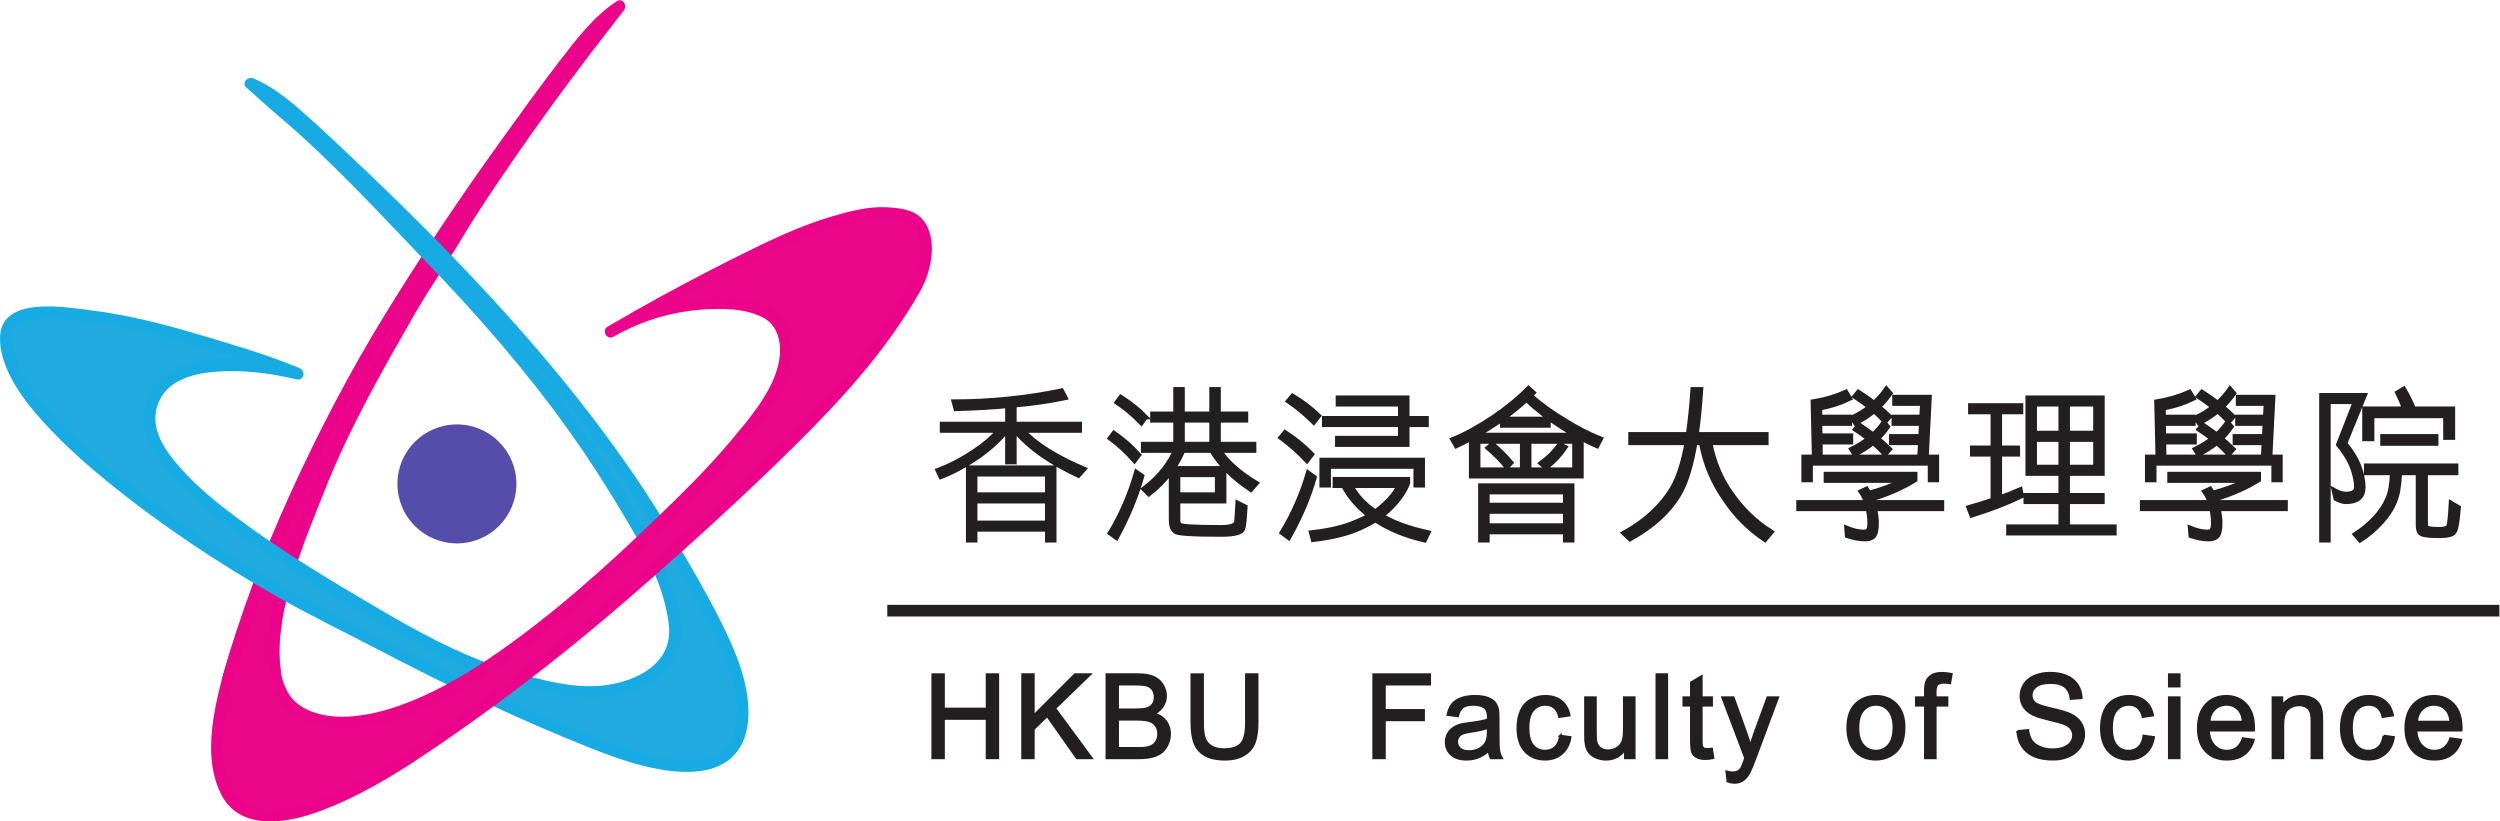 <?xml version="1.0" encoding="UTF-8" standalone="no"?>
<svg
   xmlns:dc="http://purl.org/dc/elements/1.1/"
   xmlns:cc="http://creativecommons.org/ns#"
   xmlns:rdf="http://www.w3.org/1999/02/22-rdf-syntax-ns#"
   xmlns:svg="http://www.w3.org/2000/svg"
   xmlns="http://www.w3.org/2000/svg"
   xmlns:sodipodi="http://sodipodi.sourceforge.net/DTD/sodipodi-0.dtd"
   xmlns:inkscape="http://www.inkscape.org/namespaces/inkscape"
   version="1.1"
   id="svg2"
   xml:space="preserve"
   width="1428.333"
   height="469.293"
   viewBox="0 0 1428.333 469.293"
   sodipodi:docname="scilogo_h_c.eps"><defs
     id="defs6" /><sodipodi:namedview
     pagecolor="#ffffff"
     bordercolor="#666666"
     borderopacity="1"
     objecttolerance="10"
     gridtolerance="10"
     guidetolerance="10"
     inkscape:pageopacity="0"
     inkscape:pageshadow="2"
     inkscape:window-width="640"
     inkscape:window-height="480"
     id="namedview4" /><g
     id="g10"
     inkscape:groupmode="layer"
     inkscape:label="ink_ext_XXXXXX"
     transform="matrix(1.333,0,0,-1.333,0,469.293)"><g
       id="g12"
       transform="scale(0.1)"><path
         d="m 2213.36,1446.5 c 0,-140.82 -114.16,-254.97 -254.98,-254.97 -140.83,0 -254.99,114.15 -254.99,254.97 0,140.84 114.16,255 254.99,255 140.82,0 254.98,-114.16 254.98,-255"
         style="fill:#564ca9;fill-opacity:1;fill-rule:nonzero;stroke:none"
         id="path14" /><path
         d="m 1179.17,643.332 c -16.01,95.918 0.61,206.449 20.19,292.637 26.32,115.921 65.55,228.771 109.29,339.161 20.45,51.58 40.18,103.44 60.73,154.98 22.94,57.54 46.71,114.8 73.69,170.59 24.1,49.82 47.39,100.68 70.97,150.54 43.11,91.13 91.41,181.33 143.92,267.37 68.7,112.53 127.13,229.29 203.24,337.69 30.95,44.08 57.71,89.32 84.95,135.57 17.16,29.13 34.03,55.64 53.71,83.61 20.77,29.51 41.47,60.23 59.89,90.16 21.66,35.13 46.15,68.55 67.07,103.72 35.43,59.58 78.12,112.94 115.86,170.48 43.34,66.11 87.91,131.46 134.84,195.09 48.77,66.1 97.73,131.62 150.8,195.98 18.81,22.81 37.6,45.84 56,69.63 22.95,29.65 47.79,62.56 71.87,93.12 -74.74,-46.62 -134.82,-120.91 -190.19,-188.94 -63.09,-77.5 -120.67,-159.3 -180.24,-239.47 -67.34,-90.66 -133.57,-182.14 -198.57,-274.5 -113.58,-161.38 -223.41,-325.41 -329.02,-492.12 -52.86,-83.44 -104.65,-167.55 -155.36,-252.33 -72.87,-121.84 -140.29,-246.87 -203.9,-373.79 -28.19,-56.21 -53.34,-113.12 -80.8,-169.37 -84.95,-173.99 -158.38,-354.63 -222.72,-538.249 -35.55,-101.442 -84.08,-229.25 -119.413,-358.942"
         style="fill:#ea078a;fill-opacity:1;fill-rule:nonzero;stroke:none"
         id="path16" /><path
         d="m 1203.28,649.98 c -19.04,130.391 12.58,263.571 48.72,388.26 38.05,131.32 91.11,258.29 141.49,385.22 103.56,260.92 241.19,501.92 380.23,744.81 63.56,111.02 137.08,215.51 202.59,325.35 65.99,110.63 140.25,219.83 213.04,326.15 154.18,225.21 316.26,441.39 484.52,656.22 16.18,20.65 -4.52,56.12 -30.3,39.26 -99.94,-65.38 -173.44,-163.29 -245.56,-256.75 -87.87,-113.86 -171.97,-231.08 -256.02,-347.78 -171.81,-238.51 -334.95,-483.24 -489.07,-733.55 -154.69,-251.24 -290.21,-511.68 -412.21,-780.25 -114.4,-251.85 -214.88,-517.658 -288.839,-784.318 -8.633,-31.133 39.609,-44.332 48.209,-13.301 72.87,262.711 172.16,523.879 283.8,772.379 115.38,256.82 245.21,506.07 391.58,746.55 146.64,240.92 302.76,476 465.92,706.01 79.74,112.42 162,223.01 243.64,334.05 81.37,110.69 167.06,237.42 283.79,313.79 -10.1,13.09 -20.2,26.17 -30.29,39.26 -79.1,-100.98 -160.29,-200.46 -237.4,-302.96 -85.32,-113.41 -162.26,-232.28 -244.22,-348.04 -78.03,-110.2 -153.2,-226.35 -223.77,-341.49 -73.34,-119.66 -151.59,-235.89 -221.17,-357.87 -68.8,-120.6 -141.68,-238.31 -203.1,-362.99 -61.12,-124.08 -119.38,-249.86 -170.41,-378.43 -96.16,-242.28 -222.41,-515.56 -183.39,-782.88 4.65,-31.809 52.82,-18.231 48.22,13.3 v 0"
         style="fill:#eb048a;fill-opacity:1;fill-rule:nonzero;stroke:none"
         id="path18" /><path
         d="m 1218.01,3035.44 c -21.02,17.73 -42.05,35.67 -62.85,54.34 -25.95,23.29 -54.16,49.24 -81.31,73.16 76.56,-30.29 143.94,-88.21 205.97,-141.18 70.69,-60.36 136.94,-125.54 204.81,-188.92 76.71,-71.64 152.52,-144.23 227.32,-217.83 130.74,-128.58 258.42,-260.19 382.62,-394.94 62.15,-67.46 123.46,-135.68 183.83,-204.71 86.8,-99.19 169.02,-202.18 248.06,-307.52 35,-46.66 67.35,-94.43 101.68,-141.23 106.27,-144.76 202.9,-297.5 291.63,-454.41 98.04,-173.438 260.91,-434.419 263.59,-638.989 2.52,-192.832 -121.07,-241.32 -263.63,-235.43 -35.65,1.469 -72.46,6.328 -108.81,13.25 -324.06,87.828 -624.06,237.828 -925.51,376.211 -30.66,15.449 -61.29,31.129 -91.87,47.028 -30.6,15.921 -61.15,32.07 -91.65,48.441 -30.54,15.758 -61.04,31.48 -91.47,47.34 -273.21,133.929 -535.44,276.909 -779.209,443.089 -27.078,18.43 -53.938,37.18 -80.527,56.25 -223.204,160 -431.856,317.07 -607.852,530.51 -19.297,25.53 -36.953,51.99 -52.461,79.52 -36.027,63.93 -52.742,109.12 -63.516,179.44 -22.656,147.8 199.922,121.37 284.649,114.76 27.441,-2.13 54.824,-5.07 82.129,-8.66 51.347,-6.74 102.219,-16.06 153.125,-26.22 84.621,-16.87 168.242,-38.4 251.164,-62.19 23.875,-6.84 47.683,-13.9 71.473,-21.08 67.011,-20.2 134.045,-40.09 201.385,-63.57 66.08,-23.04 136.08,-43.04 206.08,-73.04 -80,20 -160,30 -239.3,35.38 -15.7,0.38 -31.43,0.48 -47.13,0.32 -15.711,-0.14 -31.426,-0.53 -47.11,-1.19 -104.804,-4.35 -221.609,-31.07 -277.695,-129.09 -67.012,-117.08 -0.117,-218.23 76.68,-311.42 59.797,-72.54 132.07,-133.4 205.781,-191.25 27.844,-21.85 56.084,-43.24 84.664,-64.2 200.12,-146.77 417.19,-273.301 634.4,-400.988 29.41,-16.883 59.2,-33.32 89.41,-49.461 25.03,-13.781 50.35,-27.422 75.98,-40.781 25.6,-13.321 51.5,-26.36 77.69,-39.02 156.06,-75.351 342.19,-136.558 513.46,-161.68 86.1,-12.621 176.17,-14.41 260.16,11.211 107.03,32.618 210.23,106.95 209.61,228.559 -0.45,90.07 -33.4,188.141 -65.24,263.55 -42.79,101.41 -97.05,197.91 -155.04,291.41 -27.13,43.71 -53.63,87.77 -80.84,131.4 -30.37,48.71 -61.46,97.07 -95.29,143.52 -30.23,41.48 -59.86,84.04 -89.61,125.68 -54.35,76.05 -113.38,150.4 -175.62,220.26 -81.47,91.4 -154.09,188.33 -241.74,274.72 -35.63,35.13 -67.56,72 -100.12,109.73 -20.51,23.77 -40.33,45.18 -62.99,67.48 -23.9,23.5 -47.93,48.13 -69.72,72.4 -25.63,28.5 -53.6,54.98 -78.53,83.64 -42.26,48.53 -90.22,90.21 -134.29,136.5 -50.62,53.18 -102.23,105.51 -155.76,155.86 -55.62,52.29 -111.33,104.04 -170.66,154.04"
         style="fill:#20aadd;fill-opacity:1;fill-rule:nonzero;stroke:none"
         id="path20" /><path
         d="m 1235.68,3053.12 c -49.01,41.45 -96.15,84.9 -144.16,127.5 -10.09,-13.09 -20.19,-26.17 -30.29,-39.26 136.03,-57.47 246.08,-175.28 351.66,-275.23 117.17,-110.95 234.5,-221.56 348.73,-335.58 225.16,-224.72 445.04,-457.67 643.68,-706.36 193.96,-242.83 364.74,-501.32 519.18,-770.7 65.18,-113.689 130.81,-227.709 179.64,-349.611 42.7,-106.598 85.6,-248.199 27.7,-356.938 -54.21,-101.8 -201.45,-90.132 -296.05,-75.082 -72.25,11.481 -144.52,40.211 -213.47,64.063 -75.9,26.269 -150.64,55.867 -224.8,86.687 -282.46,117.36 -551.95,258.563 -825.56,394.25 -280.16,138.93 -553.79,292.381 -808.639,474.121 -119.61,85.29 -237.637,172.98 -348.942,268.96 -107.726,92.91 -219.687,196.4 -294.472,318.42 -35.782,58.38 -61.289,122.71 -69.258,191.01 -5.023,43.07 25.238,64.77 62.418,75.72 77.016,22.69 169.391,7.16 247.781,-1.15 158.067,-16.74 314.051,-57.26 466.219,-101.91 148.578,-43.6 300.123,-87.61 443.163,-147.28 4.43,16.07 8.86,32.15 13.29,48.22 -187.87,45.19 -573.965,103.36 -657.031,-143.59 -41.324,-122.84 33.375,-227.37 109.511,-317.66 92.196,-109.34 213.754,-195.99 329.46,-278.58 247.44,-176.65 514.54,-336.308 785.35,-474.39 126.82,-64.668 259.84,-115.809 397.38,-152.539 132.28,-35.32 272.51,-59.32 408.43,-32.449 94.35,18.648 188.82,72.386 236.74,157.718 57.86,102.981 9.58,243.899 -29.09,344.68 -51.07,133.14 -125.61,254.85 -199.81,375.95 -80.39,131.2 -166.64,257.38 -257.4,381.64 -81.76,111.94 -175.28,214.24 -264.33,320.28 -47.29,56.32 -96.26,110.58 -148.15,162.7 -52.29,52.52 -97.51,111.48 -149.91,163.95 -202.03,202.32 -390.43,416.84 -608.97,602.44 -24.42,20.74 -59.96,-14.46 -35.35,-35.35 227.33,-193.07 428.36,-414.71 635.02,-628.99 217.01,-225.02 425.3,-464.27 606.32,-719.25 91.96,-129.55 176.99,-263.41 257.22,-400.59 76.67,-131.07 151.64,-276.51 167.94,-429.6 15.76,-148.008 -112.06,-225.328 -240.67,-250.758 -146.71,-29.012 -310.23,17.289 -449.79,60.328 -205.47,63.379 -393.59,168.422 -578.02,276.969 -198.72,116.961 -396.38,236.281 -581.45,374.221 -87.63,65.32 -173.146,134.76 -245.56,216.97 -72.844,82.7 -141.789,184.62 -84.129,294.59 45.215,86.24 153.945,109.77 242.379,116.01 114.19,8.06 229.65,-6.23 340.62,-32.92 32.27,-7.76 42.23,36.15 13.29,48.22 -143.14,59.71 -294.645,103.14 -443.164,147.28 -146.043,43.39 -295.352,80.58 -446.703,99.71 C 283.16,2203.93 8.203,2253.71 0.246,2079.27 -5.035,1963.57 76.793,1838.99 147.797,1755.28 240.395,1646.12 346.57,1549.22 457.363,1458.95 688.414,1270.68 937.809,1104.38 1197.16,957.91 c 136.38,-77.019 277.01,-145.121 415.86,-217.359 130.43,-67.86 260.39,-134.93 393.74,-196.93 136.25,-63.34 272.7,-126.23 411.69,-183.379 139.79,-57.48 289.98,-121.472 440.49,-141.992 87.1,-11.871 191.73,-11.738 264.68,45.051 80.26,62.461 92.01,168.5 80.72,263.281 -14.27,119.727 -66.35,233.707 -119.95,340.367 -57.99,115.403 -124.33,227.271 -189.64,338.641 -228.87,390.19 -513.78,743.32 -821.16,1073.87 -156.59,168.4 -318.95,331.39 -485.37,490.06 -82.22,78.39 -164.47,157.05 -248.79,233.18 -76.5,69.05 -157.07,141.32 -252.97,181.83 -23.97,10.13 -53.46,-18.71 -30.29,-39.26 48,-42.6 95.15,-86.06 144.16,-127.5 24.46,-20.69 60.01,14.5 35.35,35.35"
         style="fill:#18abe3;fill-opacity:1;fill-rule:nonzero;stroke:none"
         id="path22" /><path
         d="M 1053.06,845.891 C 985.02,653.641 907.48,414.352 935.859,235.621 991.836,-116.82 1358.91,51.691 1553.83,157.449 c 308.3,167.293 579.94,379.91 858.18,592.5 25.47,19.481 50.74,39.082 75.67,58.953 239.18,209.958 489.18,419.958 718.92,637.828 22.7,22.62 45.41,45.33 68.19,67.99 88.53,89.35 179.68,176.13 266.99,266.72 99.55,103.26 196.29,214.03 270.72,336.07 55.86,91.57 143.18,182.64 151.35,294.85 2.3,31.82 5.15,64.51 -1.55,96.01 -6.26,29.47 -15.66,47.23 -38.51,65.62 -9.79,7.86 -20.92,13.81 -32.58,18.31 -22.36,8.63 -46.5,11.75 -70.23,13.78 -32.64,2.79 -65.61,0.88 -98.05,-3.28 -63.11,-8.11 -124.9,-25.01 -185.27,-44.73 -119.14,-38.91 -232.07,-92.59 -344.07,-148.13 -194.41,-96.46 -388.96,-200.63 -576.73,-311.08 162.83,95.78 342.03,133.21 528.73,119.68 58.84,-4.27 117.34,-20.36 160.19,-52.15 10.7,-7.94 20.45,-16.87 28.95,-26.84 102.13,-170.69 -47.87,-340.69 -137.23,-468.17 -10.27,-12.76 -20.8,-25.49 -31.41,-38.2 -21.21,-25.43 -42.69,-50.79 -63.84,-76.29 -12.31,-13.11 -24.54,-25.9 -36.51,-38.36 -11.97,-12.46 -23.67,-24.65 -34.98,-36.49 -76.87,-80.62 -155.96,-159.14 -236.81,-235.78 -123.79,-117.3 -250.92,-231.13 -381.7,-340.619 -25.34,-21.18 -50.98,-42.071 -76.9,-62.661 -103.65,-82.359 -211.09,-159.859 -326.13,-230.351 -18.65,-11.719 -38.11,-22.359 -57.76,-32.68 -19.64,-10.308 -39.48,-20.289 -58.82,-30.679 -34.79,-18.668 -70.3,-35.961 -106.64,-51.391 -121.64,-51.598 -254.16,-81.949 -386.66,-67.258 -15,1.66 -29.96,4.16 -44.61,7.828 -187.15,46.762 -196.98,246.012 -171.97,410.699"
         style="fill:#ea078a;fill-opacity:1;fill-rule:nonzero;stroke:none"
         id="path24" /><path
         d="M 1028.95,852.539 C 981.73,718.699 937.016,583.281 915.195,442.66 898.508,335.109 897.379,219.699 945.879,119.84 1022.5,-37.949 1216.35,-10.59 1352.6,37.34 1574.62,115.43 1778.37,255.039 1969.56,388.77 c 251.47,175.91 492.33,365.41 724,566.371 242,209.899 477.87,423.409 705.99,648.299 206.12,203.2 399.45,414.79 543.7,667.72 48.83,85.64 80.94,229.96 8.57,311.3 -36.67,41.22 -99.27,46.79 -150.46,49.75 -78.28,4.51 -159.62,-16.76 -233.96,-38.59 -146.5,-43.01 -284.59,-111.17 -420.73,-179.19 -143.8,-71.85 -285.7,-147.49 -425.65,-226.58 -39.14,-22.11 -78.01,-44.66 -116.78,-67.4 -27.79,-16.31 -2.77,-59.29 25.23,-43.18 132.24,76.07 276.78,115.37 429.18,118.85 71.45,1.64 144.92,-2.77 209.68,-35.51 74.84,-37.84 84.77,-128.5 67.77,-202.18 -28.36,-122.87 -129.92,-238.75 -208.96,-332.99 -95.85,-114.28 -203.34,-219.48 -310.59,-323.03 -222.65,-214.94 -456.04,-424.551 -712.33,-598.851 -121.68,-82.758 -253.16,-158.18 -392.23,-207.457 -125.53,-44.493 -305.04,-79.36 -424.1,-0.84 -107.15,70.648 -97.05,237.449 -81.02,347.238 4.6,31.531 -43.57,45.109 -48.21,13.301 -27.26,-186.77 -3.02,-408.77 219.05,-447.34 278.7,-48.402 562.35,121.34 781.76,272.461 248.73,171.328 474.99,377.328 692.43,586.138 107.5,103.22 214.73,208.85 310.59,323.03 75.81,90.27 157.38,189.45 202.55,299.37 30.57,74.37 42.08,158.36 6.37,233.46 -35.15,73.92 -116.08,107.02 -193.85,117.09 -197.81,25.61 -401.38,-20.65 -573.32,-119.56 8.41,-14.39 16.82,-28.79 25.23,-43.18 138.74,81.38 279.7,158.8 422.45,232.89 143.24,74.34 287.78,148.88 439.17,205.34 71.23,26.56 144.61,47.82 219.59,60.5 77.57,13.12 203.65,21.47 227.52,-74.27 35.44,-142.19 -78.76,-261.93 -147.29,-371.6 C 3708.58,1998.36 3606,1882.96 3497.8,1772.04 3387.71,1659.19 3276.04,1546.36 3161.26,1438.3 3044.64,1328.51 2924.55,1222.44 2803.91,1117.11 2683.54,1012.01 2565.6,901.52 2439.93,802.852 2239.62,645.582 2035.91,490.57 1823.68,349.648 1669.16,247.051 1505.44,143.992 1329.38,82.051 1202.18,37.309 1037.71,17.652 978.492,169.082 c -40.019,102.359 -24.082,221.91 -3.351,326.5 23.242,117.227 62.329,231.168 102.019,343.66 10.76,30.488 -37.56,43.488 -48.21,13.297 v 0"
         style="fill:#eb048a;fill-opacity:1;fill-rule:nonzero;stroke:none"
         id="path26" /><path
         d="M 3802.98,903.211 H 10712.5"
         style="fill:none;stroke:#231f20;stroke-width:50;stroke-linecap:butt;stroke-linejoin:miter;stroke-miterlimit:4;stroke-dasharray:none;stroke-opacity:1"
         id="path28" /><path
         d="m 3997.11,271.629 v 358.133 h 47.5 V 482.57 h 185.32 v 147.192 h 47.5 V 271.629 h -47.5 v 168.75 h -185.32 v -168.75 h -47.5"
         style="fill:#231f20;fill-opacity:1;fill-rule:nonzero;stroke:none"
         id="path30" /><path
         d="m 3997.11,271.629 v 358.133 h 47.5 V 482.57 h 185.32 v 147.192 h 47.5 V 271.629 h -47.5 v 168.75 h -185.32 v -168.75 z"
         style="fill:none;stroke:#231f20;stroke-width:10;stroke-linecap:butt;stroke-linejoin:miter;stroke-miterlimit:4;stroke-dasharray:none;stroke-opacity:1"
         id="path32" /><path
         d="m 4382.23,271.629 v 358.133 h 47.5 V 452.129 l 177.71,177.633 h 64.17 L 4521.48,484.48 4678.17,271.629 h -62.5 l -127.3,180.812 -58.64,-56.742 v -124.07 h -47.5"
         style="fill:#231f20;fill-opacity:1;fill-rule:nonzero;stroke:none"
         id="path34" /><path
         d="m 4382.23,271.629 v 358.133 h 47.5 V 452.129 l 177.71,177.633 h 64.17 L 4521.48,484.48 4678.17,271.629 h -62.5 l -127.3,180.812 -58.64,-56.742 v -124.07 z"
         style="fill:none;stroke:#231f20;stroke-width:10;stroke-linecap:butt;stroke-linejoin:miter;stroke-miterlimit:4;stroke-dasharray:none;stroke-opacity:1"
         id="path36" /><path
         d="m 4791.01,313.82 h 89.23 c 15.32,0 26.08,0.571 32.27,1.711 10.92,1.949 20.05,5.211 27.38,9.758 7.34,4.582 13.37,11.211 18.09,19.93 4.73,8.711 7.09,18.773 7.09,30.16 0,13.351 -3.43,24.953 -10.31,34.82 -6.87,9.84 -16.38,16.762 -28.51,20.762 -12.14,3.98 -29.61,5.988 -52.41,5.988 h -82.83 z m 0,165.309 h 77.46 c 21.01,0 36.08,1.391 45.2,4.16 12.05,3.59 21.13,9.543 27.24,17.859 6.11,8.321 9.16,18.774 9.16,31.34 0,11.922 -2.85,22.391 -8.55,31.461 -5.7,9.063 -13.85,15.25 -24.44,18.602 -10.58,3.347 -28.75,5.019 -54.48,5.019 h -71.59 z m -47.5,-207.5 v 358.133 h 134.38 c 27.36,0 49.32,-3.641 65.85,-10.891 16.53,-7.262 29.48,-18.43 38.85,-33.519 9.36,-15.071 14.05,-30.86 14.05,-47.321 0,-15.332 -4.15,-29.769 -12.44,-43.301 -8.29,-13.539 -20.81,-24.468 -37.55,-32.781 21.58,-6.347 38.17,-17.16 49.77,-32.457 11.6,-15.293 17.4,-33.344 17.4,-54.16 0,-16.75 -3.54,-32.332 -10.62,-46.723 -7.08,-14.398 -15.83,-25.5 -26.25,-33.32 -10.42,-7.809 -23.48,-13.699 -39.19,-17.68 -15.71,-3.988 -34.96,-5.98 -57.75,-5.98 h -136.5"
         style="fill:#231f20;fill-opacity:1;fill-rule:nonzero;stroke:none"
         id="path38" /><path
         d="m 4791.01,313.82 h 89.23 c 15.32,0 26.08,0.571 32.27,1.711 10.92,1.949 20.05,5.211 27.38,9.758 7.34,4.582 13.37,11.211 18.09,19.93 4.73,8.711 7.09,18.773 7.09,30.16 0,13.351 -3.43,24.953 -10.31,34.82 -6.87,9.84 -16.38,16.762 -28.51,20.762 -12.14,3.98 -29.61,5.988 -52.41,5.988 h -82.83 z m 0,165.309 h 77.46 c 21.01,0 36.08,1.391 45.2,4.16 12.05,3.59 21.13,9.543 27.24,17.859 6.11,8.321 9.16,18.774 9.16,31.34 0,11.922 -2.85,22.391 -8.55,31.461 -5.7,9.063 -13.85,15.25 -24.44,18.602 -10.58,3.347 -28.75,5.019 -54.48,5.019 h -71.59 z m -47.5,-207.5 v 358.133 h 134.38 c 27.36,0 49.32,-3.641 65.85,-10.891 16.53,-7.262 29.48,-18.43 38.85,-33.519 9.36,-15.071 14.05,-30.86 14.05,-47.321 0,-15.332 -4.15,-29.769 -12.44,-43.301 -8.29,-13.539 -20.81,-24.468 -37.55,-32.781 21.58,-6.347 38.17,-17.16 49.77,-32.457 11.6,-15.293 17.4,-33.344 17.4,-54.16 0,-16.75 -3.54,-32.332 -10.62,-46.723 -7.08,-14.398 -15.83,-25.5 -26.25,-33.32 -10.42,-7.809 -23.48,-13.699 -39.19,-17.68 -15.71,-3.988 -34.96,-5.98 -57.75,-5.98 z"
         style="fill:none;stroke:#231f20;stroke-width:10;stroke-linecap:butt;stroke-linejoin:miter;stroke-miterlimit:4;stroke-dasharray:none;stroke-opacity:1"
         id="path40" /><path
         d="m 5341.35,629.762 h 47.5 V 422.941 c 0,-35.98 -4.06,-64.543 -12.19,-85.699 -8.14,-21.16 -22.81,-38.383 -44.03,-51.652 -21.22,-13.258 -49.08,-19.891 -83.55,-19.891 -33.5,0 -60.9,5.781 -82.2,17.332 -21.31,11.559 -36.51,28.278 -45.62,50.168 -9.11,21.903 -13.66,51.813 -13.66,89.742 v 206.821 h 47.5 v -206.52 c 0,-31.094 2.88,-54 8.65,-68.73 5.76,-14.723 15.65,-26.071 29.7,-34.043 14.04,-7.981 31.2,-11.957 51.49,-11.957 34.73,0 59.48,7.89 74.25,23.679 14.77,15.778 22.16,46.129 22.16,91.051 v 206.52"
         style="fill:#231f20;fill-opacity:1;fill-rule:nonzero;stroke:none"
         id="path42" /><path
         d="m 5341.35,629.762 h 47.5 V 422.941 c 0,-35.98 -4.06,-64.543 -12.19,-85.699 -8.14,-21.16 -22.81,-38.383 -44.03,-51.652 -21.22,-13.258 -49.08,-19.891 -83.55,-19.891 -33.5,0 -60.9,5.781 -82.2,17.332 -21.31,11.559 -36.51,28.278 -45.62,50.168 -9.11,21.903 -13.66,51.813 -13.66,89.742 v 206.821 h 47.5 v -206.52 c 0,-31.094 2.88,-54 8.65,-68.73 5.76,-14.723 15.65,-26.071 29.7,-34.043 14.04,-7.981 31.2,-11.957 51.49,-11.957 34.73,0 59.48,7.89 74.25,23.679 14.77,15.778 22.16,46.129 22.16,91.051 z"
         style="fill:none;stroke:#231f20;stroke-width:10;stroke-linecap:butt;stroke-linejoin:miter;stroke-miterlimit:4;stroke-dasharray:none;stroke-opacity:1"
         id="path44" /><path
         d="m 5887,271.629 v 358.133 h 241.56 V 587.57 H 5934.5 V 476.629 h 167.81 v -42.18 H 5934.5 V 271.629 H 5887"
         style="fill:#231f20;fill-opacity:1;fill-rule:nonzero;stroke:none"
         id="path46" /><path
         d="m 5887,271.629 v 358.133 h 241.56 V 587.57 H 5934.5 V 476.629 h 167.81 v -42.18 H 5934.5 v -162.82 z"
         style="fill:none;stroke:#231f20;stroke-width:10;stroke-linecap:butt;stroke-linejoin:miter;stroke-miterlimit:4;stroke-dasharray:none;stroke-opacity:1"
         id="path48" /><path
         d="m 6377.7,401.949 c -15.94,-6.539 -39.84,-12.078 -71.72,-16.66 -18.06,-2.609 -30.82,-5.547 -38.3,-8.809 -7.48,-3.281 -13.26,-8.039 -17.32,-14.332 -4.07,-6.289 -6.1,-13.257 -6.1,-20.937 0,-11.762 4.44,-21.551 13.3,-29.391 8.87,-7.828 21.84,-11.75 38.93,-11.75 16.92,0 31.97,3.711 45.16,11.129 13.18,7.422 22.86,17.59 29.04,30.492 4.72,9.957 7.08,24.661 7.08,44.09 z m 3.75,-98.437 c -16.29,-13.832 -31.95,-23.59 -47.01,-29.282 -15.05,-5.691 -31.2,-8.531 -48.45,-8.531 -28.48,0 -50.36,6.961 -65.65,20.891 -15.31,13.941 -22.95,31.742 -22.95,53.41 0,12.719 2.89,24.332 8.66,34.852 5.77,10.5 13.35,18.929 22.7,25.289 9.36,6.359 19.89,11.16 31.61,14.418 8.63,2.281 21.64,4.48 39.06,6.601 35.47,4.238 61.58,9.289 78.35,15.16 0.16,6.039 0.24,9.871 0.24,11.5 0,17.95 -4.15,30.602 -12.44,37.942 -11.22,9.949 -27.89,14.937 -50,14.937 -20.64,0 -35.9,-3.629 -45.72,-10.879 -9.85,-7.261 -17.12,-20.09 -21.84,-38.5 l -43.12,5.942 c 3.9,18.359 10.33,33.179 19.28,44.468 8.94,11.29 21.87,19.981 38.79,26.071 16.93,6.101 36.53,9.148 58.82,9.148 22.12,0 40.1,-2.609 53.93,-7.808 13.83,-5.192 23.99,-11.731 30.51,-19.61 6.5,-7.871 11.05,-17.82 13.66,-29.84 1.46,-7.472 2.2,-21 2.2,-40.589 v -58.75 c 0,-40.954 0.93,-66.84 2.83,-77.641 1.89,-10.813 5.63,-21.172 11.23,-31.082 h -45.94 c -4.54,9.082 -7.46,19.711 -8.75,31.883"
         style="fill:#231f20;fill-opacity:1;fill-rule:nonzero;stroke:none"
         id="path50" /><path
         d="m 6377.7,401.949 c -15.94,-6.539 -39.84,-12.078 -71.72,-16.66 -18.06,-2.609 -30.82,-5.547 -38.3,-8.809 -7.48,-3.281 -13.26,-8.039 -17.32,-14.332 -4.07,-6.289 -6.1,-13.257 -6.1,-20.937 0,-11.762 4.44,-21.551 13.3,-29.391 8.87,-7.828 21.84,-11.75 38.93,-11.75 16.92,0 31.97,3.711 45.16,11.129 13.18,7.422 22.86,17.59 29.04,30.492 4.72,9.957 7.08,24.661 7.08,44.09 z m 3.75,-98.437 c -16.29,-13.832 -31.95,-23.59 -47.01,-29.282 -15.05,-5.691 -31.2,-8.531 -48.45,-8.531 -28.48,0 -50.36,6.961 -65.65,20.891 -15.31,13.941 -22.95,31.742 -22.95,53.41 0,12.719 2.89,24.332 8.66,34.852 5.77,10.5 13.35,18.929 22.7,25.289 9.36,6.359 19.89,11.16 31.61,14.418 8.63,2.281 21.64,4.48 39.06,6.601 35.47,4.238 61.58,9.289 78.35,15.16 0.16,6.039 0.24,9.871 0.24,11.5 0,17.95 -4.15,30.602 -12.44,37.942 -11.22,9.949 -27.89,14.937 -50,14.937 -20.64,0 -35.9,-3.629 -45.72,-10.879 -9.85,-7.261 -17.12,-20.09 -21.84,-38.5 l -43.12,5.942 c 3.9,18.359 10.33,33.179 19.28,44.468 8.94,11.29 21.87,19.981 38.79,26.071 16.93,6.101 36.53,9.148 58.82,9.148 22.12,0 40.1,-2.609 53.93,-7.808 13.83,-5.192 23.99,-11.731 30.51,-19.61 6.5,-7.871 11.05,-17.82 13.66,-29.84 1.46,-7.472 2.2,-21 2.2,-40.589 v -58.75 c 0,-40.954 0.93,-66.84 2.83,-77.641 1.89,-10.813 5.63,-21.172 11.23,-31.082 h -45.94 c -4.54,9.082 -7.46,19.711 -8.75,31.883 z"
         style="fill:none;stroke:#231f20;stroke-width:10;stroke-linecap:butt;stroke-linejoin:miter;stroke-miterlimit:4;stroke-dasharray:none;stroke-opacity:1"
         id="path52" /><path
         d="m 6687.31,366.629 43.12,-5.93 c -4.71,-29.719 -16.79,-52.98 -36.23,-69.801 -19.43,-16.796 -43.29,-25.199 -71.58,-25.199 -35.45,0 -63.94,11.61 -85.49,34.813 -21.55,23.218 -32.32,56.488 -32.32,99.828 0,28.019 4.63,52.539 13.91,73.562 9.27,21.008 23.37,36.778 42.34,47.278 18.94,10.511 39.57,15.769 61.86,15.769 28.14,0 51.15,-7.14 69.05,-21.41 17.89,-14.269 29.36,-34.527 34.4,-60.777 l -42.81,-6.563 c -4.06,17.41 -11.25,30.512 -21.55,39.301 -10.31,8.789 -22.77,13.199 -37.38,13.199 -22.08,0 -40.02,-7.937 -53.8,-23.808 -13.81,-15.871 -20.71,-40.981 -20.71,-75.332 0,-34.829 6.66,-60.137 19.98,-75.93 13.32,-15.789 30.71,-23.68 52.15,-23.68 17.22,0 31.59,5.281 43.13,15.86 11.53,10.57 18.84,26.851 21.93,48.82"
         style="fill:#231f20;fill-opacity:1;fill-rule:nonzero;stroke:none"
         id="path54" /><path
         d="m 6687.31,366.629 43.12,-5.93 c -4.71,-29.719 -16.79,-52.98 -36.23,-69.801 -19.43,-16.796 -43.29,-25.199 -71.58,-25.199 -35.45,0 -63.94,11.61 -85.49,34.813 -21.55,23.218 -32.32,56.488 -32.32,99.828 0,28.019 4.63,52.539 13.91,73.562 9.27,21.008 23.37,36.778 42.34,47.278 18.94,10.511 39.57,15.769 61.86,15.769 28.14,0 51.15,-7.14 69.05,-21.41 17.89,-14.269 29.36,-34.527 34.4,-60.777 l -42.81,-6.563 c -4.06,17.41 -11.25,30.512 -21.55,39.301 -10.31,8.789 -22.77,13.199 -37.38,13.199 -22.08,0 -40.02,-7.937 -53.8,-23.808 -13.81,-15.871 -20.71,-40.981 -20.71,-75.332 0,-34.829 6.66,-60.137 19.98,-75.93 13.32,-15.789 30.71,-23.68 52.15,-23.68 17.22,0 31.59,5.281 43.13,15.86 11.53,10.57 18.84,26.851 21.93,48.82 z"
         style="fill:none;stroke:#231f20;stroke-width:10;stroke-linecap:butt;stroke-linejoin:miter;stroke-miterlimit:4;stroke-dasharray:none;stroke-opacity:1"
         id="path56" /><path
         d="m 6965.72,271.629 v 37.98 c -20.19,-29.277 -47.62,-43.91 -82.3,-43.91 -15.3,0 -29.59,2.93 -42.85,8.793 -13.28,5.86 -23.12,13.227 -29.55,22.11 -6.44,8.867 -10.96,19.75 -13.55,32.617 -1.8,8.621 -2.69,22.312 -2.69,41.043 v 160.75 h 44.06 V 387.07 c 0,-22.968 0.89,-38.441 2.69,-46.422 2.75,-11.566 8.61,-20.648 17.56,-27.25 8.94,-6.597 20,-9.886 33.16,-9.886 13.17,0 25.53,3.379 37.07,10.136 11.54,6.762 19.72,15.961 24.51,27.614 4.8,11.648 7.2,28.547 7.2,50.707 v 139.043 h 44.06 V 271.629 h -39.37"
         style="fill:#231f20;fill-opacity:1;fill-rule:nonzero;stroke:none"
         id="path58" /><path
         d="m 6965.72,271.629 v 37.98 c -20.19,-29.277 -47.62,-43.91 -82.3,-43.91 -15.3,0 -29.59,2.93 -42.85,8.793 -13.28,5.86 -23.12,13.227 -29.55,22.11 -6.44,8.867 -10.96,19.75 -13.55,32.617 -1.8,8.621 -2.69,22.312 -2.69,41.043 v 160.75 h 44.06 V 387.07 c 0,-22.968 0.89,-38.441 2.69,-46.422 2.75,-11.566 8.61,-20.648 17.56,-27.25 8.94,-6.597 20,-9.886 33.16,-9.886 13.17,0 25.53,3.379 37.07,10.136 11.54,6.762 19.72,15.961 24.51,27.614 4.8,11.648 7.2,28.547 7.2,50.707 v 139.043 h 44.06 V 271.629 Z"
         style="fill:none;stroke:#231f20;stroke-width:10;stroke-linecap:butt;stroke-linejoin:miter;stroke-miterlimit:4;stroke-dasharray:none;stroke-opacity:1"
         id="path60" /><path
         d="m 7100.64,271.629 v 358.133 h 44.06 V 271.629 h -44.06"
         style="fill:#231f20;fill-opacity:1;fill-rule:nonzero;stroke:none"
         id="path62" /><path
         d="m 7100.64,271.629 v 358.133 h 44.06 V 271.629 Z"
         style="fill:none;stroke:#231f20;stroke-width:10;stroke-linecap:butt;stroke-linejoin:miter;stroke-miterlimit:4;stroke-dasharray:none;stroke-opacity:1"
         id="path64" /><path
         d="m 7336.69,310.91 6.25,-38.82 c -12.39,-2.598 -23.47,-3.891 -33.25,-3.891 -15.97,0 -28.36,2.52 -37.17,7.563 -8.79,5.058 -15,11.699 -18.57,19.929 -3.59,8.219 -5.38,25.539 -5.38,51.93 v 149.328 h -32.5 v 34.063 h 32.5 v 64.207 l 44.06,26.363 v -90.57 h 44.06 v -34.063 h -44.06 V 345.082 c 0,-12.562 0.77,-20.633 2.32,-24.211 1.54,-3.582 4.05,-6.43 7.54,-8.562 3.49,-2.11 8.47,-3.18 14.98,-3.18 4.86,0 11.27,0.601 19.22,1.781"
         style="fill:#231f20;fill-opacity:1;fill-rule:nonzero;stroke:none"
         id="path66" /><path
         d="m 7336.69,310.91 6.25,-38.82 c -12.39,-2.598 -23.47,-3.891 -33.25,-3.891 -15.97,0 -28.36,2.52 -37.17,7.563 -8.79,5.058 -15,11.699 -18.57,19.929 -3.59,8.219 -5.38,25.539 -5.38,51.93 v 149.328 h -32.5 v 34.063 h 32.5 v 64.207 l 44.06,26.363 v -90.57 h 44.06 v -34.063 h -44.06 V 345.082 c 0,-12.562 0.77,-20.633 2.32,-24.211 1.54,-3.582 4.05,-6.43 7.54,-8.562 3.49,-2.11 8.47,-3.18 14.98,-3.18 4.86,0 11.27,0.601 19.22,1.781 z"
         style="fill:none;stroke:#231f20;stroke-width:10;stroke-linecap:butt;stroke-linejoin:miter;stroke-miterlimit:4;stroke-dasharray:none;stroke-opacity:1"
         id="path68" /><path
         d="m 7405.27,171.699 -5,41.34 c 9.64,-2.609 18.06,-3.91 25.24,-3.91 9.81,0 17.64,1.633 23.52,4.891 5.88,3.261 10.7,7.82 14.47,13.679 2.77,4.391 7.27,15.301 13.48,32.711 0.81,2.442 2.12,6.039 3.91,10.75 l -98.43,259.852 h 47.1 l 54.06,-150.09 c 7.01,-19.031 13.3,-39.043 18.85,-60.031 5.12,20.031 11.21,39.648 18.25,58.839 l 55.49,151.282 h 43.95 l -98.44,-263.84 c -10.62,-28.5 -18.88,-48.113 -24.76,-58.852 -7.85,-14.488 -16.84,-25.109 -26.97,-31.871 -10.14,-6.75 -22.23,-10.129 -36.28,-10.129 -8.51,0 -17.98,1.801 -28.44,5.379"
         style="fill:#231f20;fill-opacity:1;fill-rule:nonzero;stroke:none"
         id="path70" /><path
         d="m 7405.27,171.699 -5,41.34 c 9.64,-2.609 18.06,-3.91 25.24,-3.91 9.81,0 17.64,1.633 23.52,4.891 5.88,3.261 10.7,7.82 14.47,13.679 2.77,4.391 7.27,15.301 13.48,32.711 0.81,2.442 2.12,6.039 3.91,10.75 l -98.43,259.852 h 47.1 l 54.06,-150.09 c 7.01,-19.031 13.3,-39.043 18.85,-60.031 5.12,20.031 11.21,39.648 18.25,58.839 l 55.49,151.282 h 43.95 l -98.44,-263.84 c -10.62,-28.5 -18.88,-48.113 -24.76,-58.852 -7.85,-14.488 -16.84,-25.109 -26.97,-31.871 -10.14,-6.75 -22.23,-10.129 -36.28,-10.129 -8.51,0 -17.98,1.801 -28.44,5.379 z"
         style="fill:none;stroke:#231f20;stroke-width:10;stroke-linecap:butt;stroke-linejoin:miter;stroke-miterlimit:4;stroke-dasharray:none;stroke-opacity:1"
         id="path72" /><path
         d="m 7964.04,401.449 c 0,-33.258 7.23,-58.148 21.71,-74.687 14.48,-16.543 32.69,-24.813 54.67,-24.813 21.79,0 39.92,8.313 54.4,24.93 14.48,16.621 21.72,41.973 21.72,76.031 0,32.11 -7.28,56.43 -21.85,72.969 -14.55,16.543 -32.65,24.82 -54.27,24.82 -21.98,0 -40.19,-8.238 -54.67,-24.699 -14.48,-16.461 -21.71,-41.309 -21.71,-74.551 z m -45.31,-0.129 c 0,48.059 13.35,83.649 40.06,106.789 22.33,19.223 49.54,28.84 81.63,28.84 35.66,0 64.82,-11.687 87.47,-35.07 22.64,-23.379 33.96,-55.68 33.96,-96.899 0,-33.398 -5.01,-59.671 -15.03,-78.808 -10.02,-19.141 -24.59,-34 -43.73,-44.59 -19.14,-10.582 -40.04,-15.883 -62.67,-15.883 -36.33,0 -65.7,11.653 -88.09,34.942 -22.4,23.289 -33.6,56.847 -33.6,100.679"
         style="fill:#231f20;fill-opacity:1;fill-rule:nonzero;stroke:none"
         id="path74" /><path
         d="m 7964.04,401.449 c 0,-33.258 7.23,-58.148 21.71,-74.687 14.48,-16.543 32.69,-24.813 54.67,-24.813 21.79,0 39.92,8.313 54.4,24.93 14.48,16.621 21.72,41.973 21.72,76.031 0,32.11 -7.28,56.43 -21.85,72.969 -14.55,16.543 -32.65,24.82 -54.27,24.82 -21.98,0 -40.19,-8.238 -54.67,-24.699 -14.48,-16.461 -21.71,-41.309 -21.71,-74.551 z m -45.31,-0.129 c 0,48.059 13.35,83.649 40.06,106.789 22.33,19.223 49.54,28.84 81.63,28.84 35.66,0 64.82,-11.687 87.47,-35.07 22.64,-23.379 33.96,-55.68 33.96,-96.899 0,-33.398 -5.01,-59.671 -15.03,-78.808 -10.02,-19.141 -24.59,-34 -43.73,-44.59 -19.14,-10.582 -40.04,-15.883 -62.67,-15.883 -36.33,0 -65.7,11.653 -88.09,34.942 -22.4,23.289 -33.6,56.847 -33.6,100.679 z"
         style="fill:none;stroke:#231f20;stroke-width:10;stroke-linecap:butt;stroke-linejoin:miter;stroke-miterlimit:4;stroke-dasharray:none;stroke-opacity:1"
         id="path76" /><path
         d="m 8251.48,271.629 v 225.32 h -38.75 v 34.063 h 38.75 v 27.57 c 0,17.41 1.55,30.348 4.64,38.797 4.24,11.391 11.7,20.621 22.36,27.703 10.69,7.066 25.62,10.617 44.83,10.617 12.36,0 26.03,-1.48 41.01,-4.41 l -6.59,-38.34 c -9.11,1.621 -17.74,2.43 -25.88,2.43 -13.35,0 -22.78,-2.84 -28.32,-8.527 -5.54,-5.704 -8.3,-16.34 -8.3,-31.954 v -23.886 h 50.62 v -34.063 h -50.31 v -225.32 h -44.06"
         style="fill:#231f20;fill-opacity:1;fill-rule:nonzero;stroke:none"
         id="path78" /><path
         d="m 8251.48,271.629 v 225.32 h -38.75 v 34.063 h 38.75 v 27.57 c 0,17.41 1.55,30.348 4.64,38.797 4.24,11.391 11.7,20.621 22.36,27.703 10.69,7.066 25.62,10.617 44.83,10.617 12.36,0 26.03,-1.48 41.01,-4.41 l -6.59,-38.34 c -9.11,1.621 -17.74,2.43 -25.88,2.43 -13.35,0 -22.78,-2.84 -28.32,-8.527 -5.54,-5.704 -8.3,-16.34 -8.3,-31.954 v -23.886 h 50.62 v -34.063 h -50.31 v -225.32 z"
         style="fill:none;stroke:#231f20;stroke-width:10;stroke-linecap:butt;stroke-linejoin:miter;stroke-miterlimit:4;stroke-dasharray:none;stroke-opacity:1"
         id="path80" /><path
         d="m 8647.58,386.629 44.69,4.07 c 2.11,-17.969 7.01,-32.719 14.73,-44.23 7.71,-11.52 19.68,-20.821 35.92,-27.93 16.23,-7.109 34.49,-10.66 54.78,-10.66 18.02,0 33.93,2.703 47.72,8.09 13.8,5.39 24.07,12.781 30.81,22.179 6.73,9.383 10.1,19.614 10.1,30.684 0,11.207 -3.22,21.02 -9.66,29.387 -6.45,8.383 -17.16,15.429 -32.13,21.14 -9.6,3.743 -30.84,9.571 -63.71,17.473 -32.86,7.898 -55.88,15.359 -69.06,22.367 -17.08,8.973 -29.81,20.09 -38.19,33.383 -8.38,13.277 -12.56,28.16 -12.56,44.629 0,18.09 5.12,35.019 15.37,50.738 10.25,15.742 25.22,27.68 44.88,35.832 19.69,8.16 41.57,12.231 65.64,12.231 26.51,0 49.89,-4.27 70.14,-12.813 20.24,-8.551 35.82,-21.109 46.71,-37.707 10.9,-16.582 16.75,-35.371 17.57,-56.363 l -45.31,-3.43 c -2.44,22.563 -10.7,39.61 -24.77,51.141 -14.08,11.519 -34.86,17.289 -62.36,17.289 -28.63,0 -49.51,-5.258 -62.6,-15.77 -13.1,-10.507 -19.64,-23.179 -19.64,-38.007 0,-12.872 4.62,-23.461 13.9,-31.77 9.12,-8.312 32.91,-16.832 71.39,-25.551 38.48,-8.722 64.86,-16.332 79.15,-22.832 20.77,-9.609 36.11,-21.769 46.01,-36.488 9.91,-14.719 14.86,-31.691 14.86,-50.879 0,-19.043 -5.45,-36.98 -16.33,-53.812 -10.88,-16.84 -26.52,-29.938 -46.91,-39.29 -20.39,-9.359 -43.33,-14.031 -68.83,-14.031 -32.34,0 -59.43,4.711 -81.27,14.141 -21.86,9.422 -39,23.609 -51.43,42.539 -12.42,18.941 -18.96,40.363 -19.61,64.25"
         style="fill:#231f20;fill-opacity:1;fill-rule:nonzero;stroke:none"
         id="path82" /><path
         d="m 8647.58,386.629 44.69,4.07 c 2.11,-17.969 7.01,-32.719 14.73,-44.23 7.71,-11.52 19.68,-20.821 35.92,-27.93 16.23,-7.109 34.49,-10.66 54.78,-10.66 18.02,0 33.93,2.703 47.72,8.09 13.8,5.39 24.07,12.781 30.81,22.179 6.73,9.383 10.1,19.614 10.1,30.684 0,11.207 -3.22,21.02 -9.66,29.387 -6.45,8.383 -17.16,15.429 -32.13,21.14 -9.6,3.743 -30.84,9.571 -63.71,17.473 -32.86,7.898 -55.88,15.359 -69.06,22.367 -17.08,8.973 -29.81,20.09 -38.19,33.383 -8.38,13.277 -12.56,28.16 -12.56,44.629 0,18.09 5.12,35.019 15.37,50.738 10.25,15.742 25.22,27.68 44.88,35.832 19.69,8.16 41.57,12.231 65.64,12.231 26.51,0 49.89,-4.27 70.14,-12.813 20.24,-8.551 35.82,-21.109 46.71,-37.707 10.9,-16.582 16.75,-35.371 17.57,-56.363 l -45.31,-3.43 c -2.44,22.563 -10.7,39.61 -24.77,51.141 -14.08,11.519 -34.86,17.289 -62.36,17.289 -28.63,0 -49.51,-5.258 -62.6,-15.77 -13.1,-10.507 -19.64,-23.179 -19.64,-38.007 0,-12.872 4.62,-23.461 13.9,-31.77 9.12,-8.312 32.91,-16.832 71.39,-25.551 38.48,-8.722 64.86,-16.332 79.15,-22.832 20.77,-9.609 36.11,-21.769 46.01,-36.488 9.91,-14.719 14.86,-31.691 14.86,-50.879 0,-19.043 -5.45,-36.98 -16.33,-53.812 -10.88,-16.84 -26.52,-29.938 -46.91,-39.29 -20.39,-9.359 -43.33,-14.031 -68.83,-14.031 -32.34,0 -59.43,4.711 -81.27,14.141 -21.86,9.422 -39,23.609 -51.43,42.539 -12.42,18.941 -18.96,40.363 -19.61,64.25 z"
         style="fill:none;stroke:#231f20;stroke-width:10;stroke-linecap:butt;stroke-linejoin:miter;stroke-miterlimit:4;stroke-dasharray:none;stroke-opacity:1"
         id="path84" /><path
         d="m 9188.24,366.629 43.12,-5.93 c -4.71,-29.719 -16.78,-52.98 -36.22,-69.801 -19.43,-16.796 -43.3,-25.199 -71.59,-25.199 -35.45,0 -63.96,11.61 -85.5,34.813 -21.54,23.218 -32.31,56.488 -32.31,99.828 0,28.019 4.64,52.539 13.9,73.562 9.27,21.008 23.39,36.778 42.34,47.278 18.95,10.511 39.57,15.769 61.85,15.769 28.15,0 51.17,-7.14 69.07,-21.41 17.89,-14.269 29.35,-34.527 34.4,-60.777 l -42.81,-6.563 c -4.07,17.41 -11.24,30.512 -21.56,39.301 -10.31,8.789 -22.76,13.199 -37.37,13.199 -22.08,0 -40.01,-7.937 -53.82,-23.808 -13.79,-15.871 -20.69,-40.981 -20.69,-75.332 0,-34.829 6.66,-60.137 19.98,-75.93 13.32,-15.789 30.7,-23.68 52.15,-23.68 17.22,0 31.59,5.281 43.12,15.86 11.54,10.57 18.85,26.851 21.94,48.82"
         style="fill:#231f20;fill-opacity:1;fill-rule:nonzero;stroke:none"
         id="path86" /><path
         d="m 9188.24,366.629 43.12,-5.93 c -4.71,-29.719 -16.78,-52.98 -36.22,-69.801 -19.43,-16.796 -43.3,-25.199 -71.59,-25.199 -35.45,0 -63.96,11.61 -85.5,34.813 -21.54,23.218 -32.31,56.488 -32.31,99.828 0,28.019 4.64,52.539 13.9,73.562 9.27,21.008 23.39,36.778 42.34,47.278 18.95,10.511 39.57,15.769 61.85,15.769 28.15,0 51.17,-7.14 69.07,-21.41 17.89,-14.269 29.35,-34.527 34.4,-60.777 l -42.81,-6.563 c -4.07,17.41 -11.24,30.512 -21.56,39.301 -10.31,8.789 -22.76,13.199 -37.37,13.199 -22.08,0 -40.01,-7.937 -53.82,-23.808 -13.79,-15.871 -20.69,-40.981 -20.69,-75.332 0,-34.829 6.66,-60.137 19.98,-75.93 13.32,-15.789 30.7,-23.68 52.15,-23.68 17.22,0 31.59,5.281 43.12,15.86 11.54,10.57 18.85,26.851 21.94,48.82 z"
         style="fill:none;stroke:#231f20;stroke-width:10;stroke-linecap:butt;stroke-linejoin:miter;stroke-miterlimit:4;stroke-dasharray:none;stroke-opacity:1"
         id="path88" /><path
         d="m 9296.96,271.629 v 259.383 h 44.06 V 271.629 Z m 0,307.5 v 50.633 h 44.06 v -50.633 h -44.06"
         style="fill:#231f20;fill-opacity:1;fill-rule:nonzero;stroke:none"
         id="path90" /><path
         d="m 9296.96,271.629 v 259.383 h 44.06 V 271.629 Z m 0,307.5 v 50.633 h 44.06 v -50.633 z"
         style="fill:none;stroke:#231f20;stroke-width:10;stroke-linecap:butt;stroke-linejoin:miter;stroke-miterlimit:4;stroke-dasharray:none;stroke-opacity:1"
         id="path92" /><path
         d="m 9468.95,426.32 h 145 c -1.95,21.789 -7.5,38.121 -16.62,49.012 -14.02,16.91 -32.21,25.367 -54.53,25.367 -20.22,0 -37.21,-6.75 -50.99,-20.25 -13.78,-13.5 -21.39,-31.527 -22.86,-54.129 z m 144.51,-70.941 45.28,-5.93 c -7.16,-26.539 -20.43,-47.129 -39.81,-61.777 -19.37,-14.652 -44.11,-21.973 -74.23,-21.973 -37.94,0 -68.02,11.68 -90.23,35.063 -22.22,23.379 -33.33,56.168 -33.33,98.359 0,43.66 11.23,77.539 33.69,101.66 22.47,24.098 51.61,36.168 87.42,36.168 34.68,0 63.01,-11.808 84.98,-35.437 21.97,-23.621 32.97,-56.864 32.97,-99.711 0,-2.61 -0.08,-6.52 -0.24,-11.731 h -193.51 c 1.63,-28.488 9.71,-50.281 24.22,-65.422 14.51,-15.136 32.62,-22.699 54.3,-22.699 16.15,0 29.92,4.242 41.34,12.742 11.41,8.5 20.46,22.059 27.15,40.688"
         style="fill:#231f20;fill-opacity:1;fill-rule:nonzero;stroke:none"
         id="path94" /><path
         d="m 9468.95,426.32 h 145 c -1.95,21.789 -7.5,38.121 -16.62,49.012 -14.02,16.91 -32.21,25.367 -54.53,25.367 -20.22,0 -37.21,-6.75 -50.99,-20.25 -13.78,-13.5 -21.39,-31.527 -22.86,-54.129 z m 144.51,-70.941 45.28,-5.93 c -7.16,-26.539 -20.43,-47.129 -39.81,-61.777 -19.37,-14.652 -44.11,-21.973 -74.23,-21.973 -37.94,0 -68.02,11.68 -90.23,35.063 -22.22,23.379 -33.33,56.168 -33.33,98.359 0,43.66 11.23,77.539 33.69,101.66 22.47,24.098 51.61,36.168 87.42,36.168 34.68,0 63.01,-11.808 84.98,-35.437 21.97,-23.621 32.97,-56.864 32.97,-99.711 0,-2.61 -0.08,-6.52 -0.24,-11.731 h -193.51 c 1.63,-28.488 9.71,-50.281 24.22,-65.422 14.51,-15.136 32.62,-22.699 54.3,-22.699 16.15,0 29.92,4.242 41.34,12.742 11.41,8.5 20.46,22.059 27.15,40.688 z"
         style="fill:none;stroke:#231f20;stroke-width:10;stroke-linecap:butt;stroke-linejoin:miter;stroke-miterlimit:4;stroke-dasharray:none;stroke-opacity:1"
         id="path96" /><path
         d="m 9741.37,271.629 v 259.383 h 39.69 v -36.871 c 19.05,28.539 46.58,42.808 82.58,42.808 15.62,0 30,-2.82 43.1,-8.429 13.12,-5.629 22.93,-12.989 29.45,-22.11 6.51,-9.121 11.07,-19.961 13.68,-32.5 1.62,-8.148 2.44,-22.379 2.44,-42.75 V 271.629 h -44.06 v 157.812 c 0,17.918 -1.71,31.301 -5.13,40.188 -3.42,8.871 -9.48,15.961 -18.19,21.25 -8.71,5.293 -18.93,7.941 -30.65,7.941 -18.71,0 -34.86,-5.949 -48.45,-17.828 -13.6,-11.89 -20.4,-34.453 -20.4,-67.672 V 271.629 h -44.06"
         style="fill:#231f20;fill-opacity:1;fill-rule:nonzero;stroke:none"
         id="path98" /><path
         d="m 9741.37,271.629 v 259.383 h 39.69 v -36.871 c 19.05,28.539 46.58,42.808 82.58,42.808 15.62,0 30,-2.82 43.1,-8.429 13.12,-5.629 22.93,-12.989 29.45,-22.11 6.51,-9.121 11.07,-19.961 13.68,-32.5 1.62,-8.148 2.44,-22.379 2.44,-42.75 V 271.629 h -44.06 v 157.812 c 0,17.918 -1.71,31.301 -5.13,40.188 -3.42,8.871 -9.48,15.961 -18.19,21.25 -8.71,5.293 -18.93,7.941 -30.65,7.941 -18.71,0 -34.86,-5.949 -48.45,-17.828 -13.6,-11.89 -20.4,-34.453 -20.4,-67.672 V 271.629 Z"
         style="fill:none;stroke:#231f20;stroke-width:10;stroke-linecap:butt;stroke-linejoin:miter;stroke-miterlimit:4;stroke-dasharray:none;stroke-opacity:1"
         id="path100" /><path
         d="m 10216.6,366.629 43.1,-5.93 c -4.7,-29.719 -16.8,-52.98 -36.2,-69.801 -19.4,-16.796 -43.3,-25.199 -71.6,-25.199 -35.4,0 -63.9,11.61 -85.5,34.813 -21.5,23.218 -32.3,56.488 -32.3,99.828 0,28.019 4.6,52.539 13.9,73.562 9.3,21.008 23.4,36.778 42.4,47.278 18.9,10.511 39.5,15.769 61.8,15.769 28.2,0 51.2,-7.14 69.1,-21.41 17.9,-14.269 29.3,-34.527 34.4,-60.777 l -42.8,-6.563 c -4.1,17.41 -11.3,30.512 -21.6,39.301 -10.3,8.789 -22.8,13.199 -37.4,13.199 -22,0 -40,-7.937 -53.8,-23.808 -13.8,-15.871 -20.7,-40.981 -20.7,-75.332 0,-34.829 6.7,-60.137 20,-75.93 13.3,-15.789 30.7,-23.68 52.1,-23.68 17.3,0 31.6,5.281 43.2,15.86 11.5,10.57 18.8,26.851 21.9,48.82"
         style="fill:#231f20;fill-opacity:1;fill-rule:nonzero;stroke:none"
         id="path102" /><path
         d="m 10216.6,366.629 43.1,-5.93 c -4.7,-29.719 -16.8,-52.98 -36.2,-69.801 -19.4,-16.796 -43.3,-25.199 -71.6,-25.199 -35.4,0 -63.9,11.61 -85.5,34.813 -21.5,23.218 -32.3,56.488 -32.3,99.828 0,28.019 4.6,52.539 13.9,73.562 9.3,21.008 23.4,36.778 42.4,47.278 18.9,10.511 39.5,15.769 61.8,15.769 28.2,0 51.2,-7.14 69.1,-21.41 17.9,-14.269 29.3,-34.527 34.4,-60.777 l -42.8,-6.563 c -4.1,17.41 -11.3,30.512 -21.6,39.301 -10.3,8.789 -22.8,13.199 -37.4,13.199 -22,0 -40,-7.937 -53.8,-23.808 -13.8,-15.871 -20.7,-40.981 -20.7,-75.332 0,-34.829 6.7,-60.137 20,-75.93 13.3,-15.789 30.7,-23.68 52.1,-23.68 17.3,0 31.6,5.281 43.2,15.86 11.5,10.57 18.8,26.851 21.9,48.82 z"
         style="fill:none;stroke:#231f20;stroke-width:10;stroke-linecap:butt;stroke-linejoin:miter;stroke-miterlimit:4;stroke-dasharray:none;stroke-opacity:1"
         id="path104" /><path
         d="m 10358.5,426.32 h 145 c -2,21.789 -7.5,38.121 -16.7,49.012 -14,16.91 -32.2,25.367 -54.5,25.367 -20.2,0 -37.2,-6.75 -51,-20.25 -13.8,-13.5 -21.4,-31.527 -22.8,-54.129 z m 144.5,-70.941 45.2,-5.93 c -7.1,-26.539 -20.4,-47.129 -39.8,-61.777 -19.3,-14.652 -44.1,-21.973 -74.2,-21.973 -37.9,0 -68,11.68 -90.2,35.063 -22.3,23.379 -33.4,56.168 -33.4,98.359 0,43.66 11.3,77.539 33.7,101.66 22.5,24.098 51.6,36.168 87.5,36.168 34.6,0 63,-11.808 84.9,-35.437 22,-23.621 33,-56.864 33,-99.711 0,-2.61 -0.1,-6.52 -0.2,-11.731 H 10356 c 1.6,-28.488 9.6,-50.281 24.2,-65.422 14.5,-15.136 32.6,-22.699 54.3,-22.699 16.1,0 29.9,4.242 41.3,12.742 11.4,8.5 20.5,22.059 27.2,40.688"
         style="fill:#231f20;fill-opacity:1;fill-rule:nonzero;stroke:none"
         id="path106" /><path
         d="m 10358.5,426.32 h 145 c -2,21.789 -7.5,38.121 -16.7,49.012 -14,16.91 -32.2,25.367 -54.5,25.367 -20.2,0 -37.2,-6.75 -51,-20.25 -13.8,-13.5 -21.4,-31.527 -22.8,-54.129 z m 144.5,-70.941 45.2,-5.93 c -7.1,-26.539 -20.4,-47.129 -39.8,-61.777 -19.3,-14.652 -44.1,-21.973 -74.2,-21.973 -37.9,0 -68,11.68 -90.2,35.063 -22.3,23.379 -33.4,56.168 -33.4,98.359 0,43.66 11.3,77.539 33.7,101.66 22.5,24.098 51.6,36.168 87.5,36.168 34.6,0 63,-11.808 84.9,-35.437 22,-23.621 33,-56.864 33,-99.711 0,-2.61 -0.1,-6.52 -0.2,-11.731 H 10356 c 1.6,-28.488 9.6,-50.281 24.2,-65.422 14.5,-15.136 32.6,-22.699 54.3,-22.699 16.1,0 29.9,4.242 41.3,12.742 11.4,8.5 20.5,22.059 27.2,40.688 z"
         style="fill:none;stroke:#231f20;stroke-width:10;stroke-linecap:butt;stroke-linejoin:miter;stroke-miterlimit:4;stroke-dasharray:none;stroke-opacity:1"
         id="path108" /><path
         d="m 4488.84,1279.18 v 93.63 h -309.45 v -93.63 z m 0,121.1 v 87.99 h -309.45 v -87.99 z m 29.37,-195.01 h -29.37 v 46.46 h -309.45 v -46.46 h -29.37 v 310.46 h 368.19 z m 47.82,610.37 c -66.26,-14.09 -139.36,-24.64 -218.59,-31.68 V 1703 h 280.07 v -27.46 h -243.87 c 56.02,-59.84 143.45,-114.76 263,-165.44 l -24.6,-27.46 c -122.95,57.73 -213.81,121.8 -271.87,192.9 h -2.73 v -135.17 h -29.37 v 135.17 h -2.74 c -29.37,-36.61 -68.31,-73.21 -116.81,-108.42 -58.74,-40.13 -114.08,-70.4 -165.99,-90.11 l -12.98,27.45 c 47.82,17.6 99.05,43.66 152.33,78.85 45.77,30.28 81.97,61.25 107.93,92.23 H 4037.99 V 1703 h 280.08 v 78.13 c -69.68,-6.32 -143.46,-10.55 -221.33,-12.66 l -8.2,30.27 c 153.7,0 307.4,15.49 461.78,47.17 l 15.71,-30.27"
         style="fill:#231f20;fill-opacity:1;fill-rule:nonzero;stroke:none"
         id="path110" /><path
         d="m 4488.84,1279.18 v 93.63 h -309.45 v -93.63 z m 0,121.1 v 87.99 h -309.45 v -87.99 z m 29.37,-195.01 h -29.37 v 46.46 h -309.45 v -46.46 h -29.37 v 310.46 h 368.19 z m 47.82,610.37 c -66.26,-14.09 -139.36,-24.64 -218.59,-31.68 V 1703 h 280.07 v -27.46 h -243.87 c 56.02,-59.84 143.45,-114.76 263,-165.44 l -24.6,-27.46 c -122.95,57.73 -213.81,121.8 -271.87,192.9 h -2.73 v -135.17 h -29.37 v 135.17 h -2.74 c -29.37,-36.61 -68.31,-73.21 -116.81,-108.42 -58.74,-40.13 -114.08,-70.4 -165.99,-90.11 l -12.98,27.45 c 47.82,17.6 99.05,43.66 152.33,78.85 45.77,30.28 81.97,61.25 107.93,92.23 H 4037.99 V 1703 h 280.08 v 78.13 c -69.68,-6.32 -143.46,-10.55 -221.33,-12.66 l -8.2,30.27 c 153.7,0 307.4,15.49 461.78,47.17 z"
         style="fill:none;stroke:#231f20;stroke-width:20;stroke-linecap:butt;stroke-linejoin:miter;stroke-miterlimit:4;stroke-dasharray:none;stroke-opacity:1"
         id="path112" /><path
         d="m 5193.11,1617.11 v 102.08 H 5068.1 v -102.08 z m -144.14,-216.83 h 168.04 v 85.18 h -168.04 v -8.45 z m -10.24,346.36 v 104.9 h 29.37 v -104.9 h 125.01 v 104.9 h 29.37 v -104.9 h 117.49 v -27.45 h -117.49 v -102.08 h 152.33 v -27.46 h -148.23 c 34.15,-50.68 86.75,-97.15 158.47,-140.1 l -23.9,-27.45 c -75.14,49.98 -131.15,105.6 -168.04,167.55 h -122.96 c -10.25,-25.34 -23.91,-50.68 -41.67,-76.74 h 217.91 v -140.1 h -197.42 v -77.43 c 0,-11.97 2.05,-19.71 7.51,-24.65 6.84,-7.04 65.59,-10.55 176.93,-10.55 36.89,0 58.74,6.34 64.89,19 2.05,4.93 4.1,33.1 6.83,85.19 l 32.11,-16.19 c -3.42,-57.73 -6.83,-88 -10.25,-92.23 -2.05,-16.9 -33.47,-26.05 -93.58,-26.05 -128.42,0 -193.32,4.94 -195.37,13.38 -12.29,7.04 -18.44,23.24 -18.44,49.98 v 206.99 c -27.32,-36.62 -58.75,-69 -95.64,-97.16 l -21.86,21.82 c 35.53,26.75 65.59,56.32 90.18,88.71 19.8,26.75 34.83,52.09 45.08,76.03 h -137.3 v 27.46 h 138.67 v 102.08 h -99.05 v 27.45 z m -128.43,-13.38 -18.44,-25.34 c -33.47,34.5 -68.31,64.07 -104.52,88 l 16.4,22.53 c 38.94,-24.64 74.46,-52.8 106.56,-85.19 z m -15.71,-253.43 c -24.59,-88 -61.47,-176 -109.29,-264.01 l -27.33,19.72 c 47.82,78.85 85.39,166.14 112.71,261.18 z m -13.66,90.82 -18.44,-24.65 c -33.48,38.02 -68.32,69.7 -104.52,96.45 l 16.4,21.83 c 38.94,-26.76 74.45,-57.74 106.56,-93.63"
         style="fill:#231f20;fill-opacity:1;fill-rule:nonzero;stroke:none"
         id="path114" /><path
         d="m 5193.11,1617.11 v 102.08 H 5068.1 v -102.08 z m -144.14,-216.83 h 168.04 v 85.18 h -168.04 v -8.45 z m -10.24,346.36 v 104.9 h 29.37 v -104.9 h 125.01 v 104.9 h 29.37 v -104.9 h 117.49 v -27.45 h -117.49 v -102.08 h 152.33 v -27.46 h -148.23 c 34.15,-50.68 86.75,-97.15 158.47,-140.1 l -23.9,-27.45 c -75.14,49.98 -131.15,105.6 -168.04,167.55 h -122.96 c -10.25,-25.34 -23.91,-50.68 -41.67,-76.74 h 217.91 v -140.1 h -197.42 v -77.43 c 0,-11.97 2.05,-19.71 7.51,-24.65 6.84,-7.04 65.59,-10.55 176.93,-10.55 36.89,0 58.74,6.34 64.89,19 2.05,4.93 4.1,33.1 6.83,85.19 l 32.11,-16.19 c -3.42,-57.73 -6.83,-88 -10.25,-92.23 -2.05,-16.9 -33.47,-26.05 -93.58,-26.05 -128.42,0 -193.32,4.94 -195.37,13.38 -12.29,7.04 -18.44,23.24 -18.44,49.98 v 206.99 c -27.32,-36.62 -58.75,-69 -95.64,-97.16 l -21.86,21.82 c 35.53,26.75 65.59,56.32 90.18,88.71 19.8,26.75 34.83,52.09 45.08,76.03 h -137.3 v 27.46 h 138.67 v 102.08 h -99.05 v 27.45 z m -128.43,-13.38 -18.44,-25.34 c -33.47,34.5 -68.31,64.07 -104.52,88 l 16.4,22.53 c 38.94,-24.64 74.46,-52.8 106.56,-85.19 z m -15.71,-253.43 c -24.59,-88 -61.47,-176 -109.29,-264.01 l -27.33,19.72 c 47.82,78.85 85.39,166.14 112.71,261.18 z m -13.66,90.82 -18.44,-24.65 c -33.48,38.02 -68.32,69.7 -104.52,96.45 l 16.4,21.83 c 38.94,-26.76 74.45,-57.74 106.56,-93.63 z"
         style="fill:none;stroke:#231f20;stroke-width:20;stroke-linecap:butt;stroke-linejoin:miter;stroke-miterlimit:4;stroke-dasharray:none;stroke-opacity:1"
         id="path116" /><path
         d="m 5894.63,1327.06 c 13.67,9.86 25.96,19.71 36.89,30.27 28.69,25.35 49.87,52.8 64.22,81.67 h -205.62 c 23.91,-43.66 58.75,-80.96 104.51,-111.94 z m 136.62,488.58 v -88 h 82.66 v -27.46 h -82.66 v -85.19 h -299.19 v 27.46 h 269.82 v 57.73 h -325.84 v 27.46 h 325.84 v 60.54 h -267.09 v 27.46 z m 66.26,-374.53 h -29.37 v 80.25 h -373.65 v -80.25 h -29.38 v 107.71 h 432.4 z m -63.52,25.34 v -16.9 c -15.03,-38.02 -40.3,-73.91 -75.15,-107.71 -12.29,-12.67 -24.59,-23.23 -36.88,-31.68 51.91,-30.98 118.86,-54.91 199.46,-72.51 l -15.71,-32.38 c -81.97,19 -152.33,47.87 -210.39,86.59 -20.49,-12.68 -42.36,-23.94 -64.21,-33.79 -51.92,-23.94 -119.54,-40.83 -202.88,-50.7 l -8.2,30.28 c 77.88,8.45 141.4,23.93 190.58,45.06 21.18,8.44 40.3,17.59 58.07,28.15 -46.46,35.21 -83.34,77.44 -110.67,128.14 h -36.2 v 27.45 z m -381.86,271.75 -21.17,-27.46 c -35.53,35.2 -71.73,65.47 -109.29,90.81 l 18.43,21.83 c 40.99,-23.93 77.88,-52.8 112.03,-85.18 z m -18.43,-264.01 c -24.6,-85.89 -61.49,-172.48 -109.98,-258.37 l -29.38,21.83 c 47.81,78.14 85.39,163.33 112.71,256.26 z m -10.94,99.27 -21.17,-27.46 c -36.2,38.02 -73.78,71.11 -112.03,99.27 l 18.44,21.82 c 41.67,-26.75 79.92,-57.72 114.76,-93.63"
         style="fill:#231f20;fill-opacity:1;fill-rule:nonzero;stroke:none"
         id="path118" /><path
         d="m 5894.63,1327.06 c 13.67,9.86 25.96,19.71 36.89,30.27 28.69,25.35 49.87,52.8 64.22,81.67 h -205.62 c 23.91,-43.66 58.75,-80.96 104.51,-111.94 z m 136.62,488.58 v -88 h 82.66 v -27.46 h -82.66 v -85.19 h -299.19 v 27.46 h 269.82 v 57.73 h -325.84 v 27.46 h 325.84 v 60.54 h -267.09 v 27.46 z m 66.26,-374.53 h -29.37 v 80.25 h -373.65 v -80.25 h -29.38 v 107.71 h 432.4 z m -63.52,25.34 v -16.9 c -15.03,-38.02 -40.3,-73.91 -75.15,-107.71 -12.29,-12.67 -24.59,-23.23 -36.88,-31.68 51.91,-30.98 118.86,-54.91 199.46,-72.51 l -15.71,-32.38 c -81.97,19 -152.33,47.87 -210.39,86.59 -20.49,-12.68 -42.36,-23.94 -64.21,-33.79 -51.92,-23.94 -119.54,-40.83 -202.88,-50.7 l -8.2,30.28 c 77.88,8.45 141.4,23.93 190.58,45.06 21.18,8.44 40.3,17.59 58.07,28.15 -46.46,35.21 -83.34,77.44 -110.67,128.14 h -36.2 v 27.45 z m -381.86,271.75 -21.17,-27.46 c -35.53,35.2 -71.73,65.47 -109.29,90.81 l 18.43,21.83 c 40.99,-23.93 77.88,-52.8 112.03,-85.18 z m -18.43,-264.01 c -24.6,-85.89 -61.49,-172.48 -109.98,-258.37 l -29.38,21.83 c 47.81,78.14 85.39,163.33 112.71,256.26 z m -10.94,99.27 -21.17,-27.46 c -36.2,38.02 -73.78,71.11 -112.03,99.27 l 18.44,21.82 c 41.67,-26.75 79.92,-57.72 114.76,-93.63 z"
         style="fill:none;stroke:#231f20;stroke-width:20;stroke-linecap:butt;stroke-linejoin:miter;stroke-miterlimit:4;stroke-dasharray:none;stroke-opacity:1"
         id="path120" /><path
         d="m 6708.87,1603.73 c -21.85,-32.38 -49.18,-61.95 -82.65,-88 l -21.86,19.01 c 32.79,23.93 59.43,50.69 80.61,80.25 z m -155.06,-96.44 h 194.68 v 121.08 h -194.68 z m 82.66,217.53 v -27.45 h -197.42 v 27.45 z m -159.84,-187.27 -18.45,-19 c -21.86,27.45 -49.18,54.91 -80.61,82.37 l 19.13,16.19 c 26.64,-22.53 53.29,-48.58 79.93,-79.56 z m 232.24,-269.63 v 60.55 h -334.03 v -60.55 z m 0,88 v 55.61 h -334.03 v -55.61 z m 29.38,-150.65 h -29.38 v 35.2 h -334.03 v -35.2 h -29.38 V 1439 h 392.79 z m -213.81,302.02 v 121.08 h -189.22 v -121.08 z m 227.47,148.54 c -20.49,11.26 -40.99,23.22 -60.11,35.9 -54.65,35.21 -104.52,73.92 -149.6,116.16 -30.06,-28.16 -64.89,-56.32 -103.15,-83.07 -7.51,-5.63 -15.03,-11.26 -21.86,-15.49 -30.74,-20.41 -59.43,-38.02 -86.76,-53.5 z m -179.66,181.63 c -4.09,-4.23 -8.19,-8.45 -12.29,-12.67 45.08,-39.43 94.95,-75.34 149.6,-107.72 49.19,-30.97 99.73,-57.02 150.96,-77.44 l -15.71,-30.26 c -23.22,9.85 -45.08,20.41 -66.94,32.38 v -161.92 h -472.03 v 161.92 c -23.22,-12.68 -44.39,-23.23 -64.2,-32.38 l -15.72,27.45 c 50.55,19.71 107.93,51.39 172.83,94.33 60.11,40.84 110.66,82.37 152.33,125.32 l 21.17,-19.01"
         style="fill:#231f20;fill-opacity:1;fill-rule:nonzero;stroke:none"
         id="path122" /><path
         d="m 6708.87,1603.73 c -21.85,-32.38 -49.18,-61.95 -82.65,-88 l -21.86,19.01 c 32.79,23.93 59.43,50.69 80.61,80.25 z m -155.06,-96.44 h 194.68 v 121.08 h -194.68 z m 82.66,217.53 v -27.45 h -197.42 v 27.45 z m -159.84,-187.27 -18.45,-19 c -21.86,27.45 -49.18,54.91 -80.61,82.37 l 19.13,16.19 c 26.64,-22.53 53.29,-48.58 79.93,-79.56 z m 232.24,-269.63 v 60.55 h -334.03 v -60.55 z m 0,88 v 55.61 h -334.03 v -55.61 z m 29.38,-150.65 h -29.38 v 35.2 h -334.03 v -35.2 h -29.38 V 1439 h 392.79 z m -213.81,302.02 v 121.08 h -189.22 v -121.08 z m 227.47,148.54 c -20.49,11.26 -40.99,23.22 -60.11,35.9 -54.65,35.21 -104.52,73.92 -149.6,116.16 -30.06,-28.16 -64.89,-56.32 -103.15,-83.07 -7.51,-5.63 -15.03,-11.26 -21.86,-15.49 -30.74,-20.41 -59.43,-38.02 -86.76,-53.5 z m -179.66,181.63 c -4.09,-4.23 -8.19,-8.45 -12.29,-12.67 45.08,-39.43 94.95,-75.34 149.6,-107.72 49.19,-30.97 99.73,-57.02 150.96,-77.44 l -15.71,-30.26 c -23.22,9.85 -45.08,20.41 -66.94,32.38 v -161.92 h -472.03 v 161.92 c -23.22,-12.68 -44.39,-23.23 -64.2,-32.38 l -15.72,27.45 c 50.55,19.71 107.93,51.39 172.83,94.33 60.11,40.84 110.66,82.37 152.33,125.32 z"
         style="fill:none;stroke:#231f20;stroke-width:20;stroke-linecap:butt;stroke-linejoin:miter;stroke-miterlimit:4;stroke-dasharray:none;stroke-opacity:1"
         id="path124" /><path
         d="m 7235.54,1658.64 c 8.2,56.32 15.03,121.09 19.81,192.9 h 34.84 c -4.78,-72.51 -10.93,-136.58 -19.13,-192.9 h 299.2 v -35.9 h -241.13 c 16.39,-83.07 47.12,-157 93.58,-220.36 45.09,-64.76 101.09,-118.97 169.4,-161.91 l -27.32,-33.1 c -70.35,47.17 -129.1,106.31 -176.23,178.82 -47.82,69 -80.61,147.84 -97,236.55 h -25.96 c -16.4,-95.04 -37.58,-165.44 -63.53,-211.91 -43.72,-78.85 -115.44,-145.02 -215.86,-200.63 l -26.64,25.34 c 93.58,52.1 162.57,116.16 207.66,192.19 25.96,43.65 47.13,109.12 62.84,195.01 h -241.13 v 35.9 h 246.6"
         style="fill:#231f20;fill-opacity:1;fill-rule:nonzero;stroke:none"
         id="path126" /><path
         d="m 7235.54,1658.64 c 8.2,56.32 15.03,121.09 19.81,192.9 h 34.84 c -4.78,-72.51 -10.93,-136.58 -19.13,-192.9 h 299.2 v -35.9 h -241.13 c 16.39,-83.07 47.12,-157 93.58,-220.36 45.09,-64.76 101.09,-118.97 169.4,-161.91 l -27.32,-33.1 c -70.35,47.17 -129.1,106.31 -176.23,178.82 -47.82,69 -80.61,147.84 -97,236.55 h -25.96 c -16.4,-95.04 -37.58,-165.44 -63.53,-211.91 -43.72,-78.85 -115.44,-145.02 -215.86,-200.63 l -26.64,25.34 c 93.58,52.1 162.57,116.16 207.66,192.19 25.96,43.65 47.13,109.12 62.84,195.01 h -241.13 v 35.9 z"
         style="fill:none;stroke:#231f20;stroke-width:20;stroke-linecap:butt;stroke-linejoin:miter;stroke-miterlimit:4;stroke-dasharray:none;stroke-opacity:1"
         id="path128" /><path
         d="m 8101.7,1834.65 c -15.03,-21.13 -31.41,-40.84 -49.18,-57.73 16.4,-13.38 31.43,-27.47 46.45,-41.54 l -19.12,-21.82 c -15.71,16.19 -31.43,31.68 -47.14,45.76 -23.91,-19.72 -50.55,-37.32 -80.61,-51.4 l -13.66,22.53 c 27.33,12.68 52.6,28.17 74.47,45.76 -21.19,16.19 -42.36,30.98 -63.53,45.06 l 15.7,19.01 c 23.24,-14.79 45.77,-30.28 67.63,-47.17 19.81,18.3 37.58,38.72 52.6,60.54 z m -10.92,-142.92 c -12.98,-19 -27.33,-35.9 -42.36,-50.68 17.77,-14.79 34.16,-30.28 50.55,-45.77 l -19.12,-21.82 c -17.08,18.3 -34.16,34.49 -51.23,49.98 -23.92,-19.71 -50.56,-36.6 -79.24,-49.98 l -13.66,21.82 c 26.64,12.67 50.54,27.46 72.4,45.06 -19.12,14.78 -37.57,28.16 -56.02,40.13 l 15.72,19.71 c 20.5,-14.08 40.98,-28.16 60.8,-42.94 17.75,16.89 32.78,34.49 45.76,53.5 z m -162.58,121.09 c -39.62,-19.71 -81.97,-33.09 -128.42,-41.54 l 0.68,-38.02 h 127.74 v -28.15 h -127.74 l 0.69,-52.1 h 131.83 v -27.45 h -131.15 l 0.67,-63.36 h 424.9 l 3.42,60.54 h -124.33 v 27.46 h 125.69 l 2.73,54.91 h -117.49 v 28.15 h 118.85 l 3.42,57.74 h -119.54 v 27.45 h 149.6 l -12.98,-256.25 h 44.4 v -98.57 h -28.68 v 71.11 h -512.33 v -71.11 h -29.37 v 98.57 h 45.07 l -5.45,236.54 c 49.86,7.75 97,21.82 141.39,41.54 z m 280.07,-324.55 v -24.64 c -51.92,-32.38 -114.08,-59.84 -185.12,-81.66 1.37,-5.63 3.42,-10.56 4.78,-14.78 h 295.1 v -27.46 h -287.59 c 4.79,-22.53 7.52,-42.24 7.52,-60.55 0,-30.26 -4.78,-49.98 -14.34,-58.43 -8.2,-7.04 -19.82,-10.55 -34.16,-10.55 -24.59,0 -49.87,4.92 -77.19,14.07 l -2.73,33.1 c 27.32,-11.27 51.23,-16.9 72.41,-16.9 8.19,0 13.66,1.41 17.75,4.22 5.47,3.51 8.89,14.78 8.89,34.49 0,22.53 -2.74,42.25 -6.84,60.55 h -297.83 v 27.46 h 290.32 c -5.47,17.6 -13.66,33.09 -23.22,46.46 l 23.91,11.26 c 4.1,-6.33 8.19,-11.96 10.92,-17.59 53.97,14.78 102.47,32.38 144.82,53.5 h -329.25 v 27.45 h 381.85"
         style="fill:#231f20;fill-opacity:1;fill-rule:nonzero;stroke:none"
         id="path130" /><path
         d="m 8101.7,1834.65 c -15.03,-21.13 -31.41,-40.84 -49.18,-57.73 16.4,-13.38 31.43,-27.47 46.45,-41.54 l -19.12,-21.82 c -15.71,16.19 -31.43,31.68 -47.14,45.76 -23.91,-19.72 -50.55,-37.32 -80.61,-51.4 l -13.66,22.53 c 27.33,12.68 52.6,28.17 74.47,45.76 -21.19,16.19 -42.36,30.98 -63.53,45.06 l 15.7,19.01 c 23.24,-14.79 45.77,-30.28 67.63,-47.17 19.81,18.3 37.58,38.72 52.6,60.54 z m -10.92,-142.92 c -12.98,-19 -27.33,-35.9 -42.36,-50.68 17.77,-14.79 34.16,-30.28 50.55,-45.77 l -19.12,-21.82 c -17.08,18.3 -34.16,34.49 -51.23,49.98 -23.92,-19.71 -50.56,-36.6 -79.24,-49.98 l -13.66,21.82 c 26.64,12.67 50.54,27.46 72.4,45.06 -19.12,14.78 -37.57,28.16 -56.02,40.13 l 15.72,19.71 c 20.5,-14.08 40.98,-28.16 60.8,-42.94 17.75,16.89 32.78,34.49 45.76,53.5 z m -162.58,121.09 c -39.62,-19.71 -81.97,-33.09 -128.42,-41.54 l 0.68,-38.02 h 127.74 v -28.15 h -127.74 l 0.69,-52.1 h 131.83 v -27.45 h -131.15 l 0.67,-63.36 h 424.9 l 3.42,60.54 h -124.33 v 27.46 h 125.69 l 2.73,54.91 h -117.49 v 28.15 h 118.85 l 3.42,57.74 h -119.54 v 27.45 h 149.6 l -12.98,-256.25 h 44.4 v -98.57 h -28.68 v 71.11 h -512.33 v -71.11 h -29.37 v 98.57 h 45.07 l -5.45,236.54 c 49.86,7.75 97,21.82 141.39,41.54 z m 280.07,-324.55 v -24.64 c -51.92,-32.38 -114.08,-59.84 -185.12,-81.66 1.37,-5.63 3.42,-10.56 4.78,-14.78 h 295.1 v -27.46 h -287.59 c 4.79,-22.53 7.52,-42.24 7.52,-60.55 0,-30.26 -4.78,-49.98 -14.34,-58.43 -8.2,-7.04 -19.82,-10.55 -34.16,-10.55 -24.59,0 -49.87,4.92 -77.19,14.07 l -2.73,33.1 c 27.32,-11.27 51.23,-16.9 72.41,-16.9 8.19,0 13.66,1.41 17.75,4.22 5.47,3.51 8.89,14.78 8.89,34.49 0,22.53 -2.74,42.25 -6.84,60.55 h -297.83 v 27.46 h 290.32 c -5.47,17.6 -13.66,33.09 -23.22,46.46 l 23.91,11.26 c 4.1,-6.33 8.19,-11.96 10.92,-17.59 53.97,14.78 102.47,32.38 144.82,53.5 h -329.25 v 27.45 z"
         style="fill:none;stroke:#231f20;stroke-width:20;stroke-linecap:butt;stroke-linejoin:miter;stroke-miterlimit:4;stroke-dasharray:none;stroke-opacity:1"
         id="path132" /><path
         d="m 8861.98,1518.55 h 119.55 v 118.27 h -119.55 z m 0,145.73 h 119.55 v 123.9 h -119.55 z m -29.37,-145.73 v 118.27 h -112.03 v -118.27 z m 0,145.73 v 123.9 h -112.03 v -123.9 z m 178.28,151.36 V 1491.1 h -148.91 v -93.64 h 148.91 V 1370 h -148.91 v -107.01 h 200.15 v -27.45 h -453.58 v 27.45 h 224.06 V 1370 h -149.6 v 27.46 h 149.6 v 93.64 h -141.4 v 324.54 z m -349.06,-33.1 v -27.45 h -90.85 v -154.17 h 77.19 v -27.46 h -77.19 V 1387.6 c 32.11,11.27 61.49,22.53 88.13,34.5 l 5.46,-27.46 c -64.21,-30.98 -135.94,-58.43 -213.81,-82.36 l -12.98,33.08 c 36.88,10.56 71.73,21.13 103.83,32.39 v 195.71 h -88.12 v 27.46 h 88.12 v 154.17 h -96.32 v 27.45 h 216.54"
         style="fill:#231f20;fill-opacity:1;fill-rule:nonzero;stroke:none"
         id="path134" /><path
         d="m 8861.98,1518.55 h 119.55 v 118.27 h -119.55 z m 0,145.73 h 119.55 v 123.9 h -119.55 z m -29.37,-145.73 v 118.27 h -112.03 v -118.27 z m 0,145.73 v 123.9 h -112.03 v -123.9 z m 178.28,151.36 V 1491.1 h -148.91 v -93.64 h 148.91 V 1370 h -148.91 v -107.01 h 200.15 v -27.45 h -453.58 v 27.45 h 224.06 V 1370 h -149.6 v 27.46 h 149.6 v 93.64 h -141.4 v 324.54 z m -349.06,-33.1 v -27.45 h -90.85 v -154.17 h 77.19 v -27.46 h -77.19 V 1387.6 c 32.11,11.27 61.49,22.53 88.13,34.5 l 5.46,-27.46 c -64.21,-30.98 -135.94,-58.43 -213.81,-82.36 l -12.98,33.08 c 36.88,10.56 71.73,21.13 103.83,32.39 v 195.71 h -88.12 v 27.46 h 88.12 v 154.17 h -96.32 v 27.45 z"
         style="fill:none;stroke:#231f20;stroke-width:20;stroke-linecap:butt;stroke-linejoin:miter;stroke-miterlimit:4;stroke-dasharray:none;stroke-opacity:1"
         id="path136" /><path
         d="m 9574.45,1834.65 c -15.03,-21.13 -31.42,-40.84 -49.18,-57.73 16.4,-13.38 31.42,-27.47 46.44,-41.54 l -19.12,-21.82 c -15.71,16.19 -31.42,31.68 -47.14,45.76 -23.9,-19.72 -50.54,-37.32 -80.6,-51.4 l -13.66,22.53 c 27.32,12.68 52.59,28.17 74.46,45.76 -21.18,16.19 -42.35,30.98 -63.53,45.06 l 15.71,19.01 c 23.23,-14.79 45.77,-30.28 67.62,-47.17 19.82,18.3 37.58,38.72 52.6,60.54 z m -10.93,-142.92 c -12.98,-19 -27.32,-35.9 -42.35,-50.68 17.76,-14.79 34.16,-30.28 50.54,-45.77 l -19.12,-21.82 c -17.08,18.3 -34.16,34.49 -51.23,49.98 -23.91,-19.71 -50.55,-36.6 -79.24,-49.98 l -13.66,21.82 c 26.64,12.67 50.55,27.46 72.4,45.06 -19.12,14.78 -37.56,28.16 -56.01,40.13 l 15.71,19.71 c 20.5,-14.08 40.99,-28.16 60.8,-42.94 17.76,16.89 32.79,34.49 45.76,53.5 z m -162.58,121.09 c -39.62,-19.71 -81.97,-33.09 -128.42,-41.54 l 0.69,-38.02 h 127.73 v -28.15 h -127.73 l 0.68,-52.1 h 131.84 v -27.45 h -131.15 l 0.68,-63.36 h 424.88 l 3.42,60.54 h -124.33 v 27.46 h 125.7 l 2.72,54.91 h -117.49 v 28.15 h 118.86 l 3.42,57.74 H 9592.9 v 27.45 h 149.6 l -12.98,-256.25 h 44.39 v -98.57 h -28.68 v 71.11 h -512.32 v -71.11 h -29.38 v 98.57 h 45.08 l -5.46,236.54 c 49.86,7.75 97,21.82 141.4,41.54 z m 280.07,-324.55 v -24.64 c -51.91,-32.38 -114.07,-59.84 -185.12,-81.66 1.37,-5.63 3.42,-10.56 4.79,-14.78 h 295.1 v -27.46 h -287.59 c 4.78,-22.53 7.52,-42.24 7.52,-60.55 0,-30.26 -4.79,-49.98 -14.35,-58.43 -8.2,-7.04 -19.81,-10.55 -34.16,-10.55 -24.59,0 -49.86,4.92 -77.19,14.07 l -2.73,33.1 c 27.32,-11.27 51.23,-16.9 72.41,-16.9 8.2,0 13.66,1.41 17.76,4.22 5.47,3.51 8.88,14.78 8.88,34.49 0,22.53 -2.73,42.25 -6.83,60.55 h -297.83 v 27.46 h 290.32 c -5.47,17.6 -13.66,33.09 -23.23,46.46 l 23.91,11.26 c 4.1,-6.33 8.19,-11.96 10.93,-17.59 53.96,14.78 102.46,32.38 144.81,53.5 h -329.24 v 27.45 h 381.84"
         style="fill:#231f20;fill-opacity:1;fill-rule:nonzero;stroke:none"
         id="path138" /><path
         d="m 9574.45,1834.65 c -15.03,-21.13 -31.42,-40.84 -49.18,-57.73 16.4,-13.38 31.42,-27.47 46.44,-41.54 l -19.12,-21.82 c -15.71,16.19 -31.42,31.68 -47.14,45.76 -23.9,-19.72 -50.54,-37.32 -80.6,-51.4 l -13.66,22.53 c 27.32,12.68 52.59,28.17 74.46,45.76 -21.18,16.19 -42.35,30.98 -63.53,45.06 l 15.71,19.01 c 23.23,-14.79 45.77,-30.28 67.62,-47.17 19.82,18.3 37.58,38.72 52.6,60.54 z m -10.93,-142.92 c -12.98,-19 -27.32,-35.9 -42.35,-50.68 17.76,-14.79 34.16,-30.28 50.54,-45.77 l -19.12,-21.82 c -17.08,18.3 -34.16,34.49 -51.23,49.98 -23.91,-19.71 -50.55,-36.6 -79.24,-49.98 l -13.66,21.82 c 26.64,12.67 50.55,27.46 72.4,45.06 -19.12,14.78 -37.56,28.16 -56.01,40.13 l 15.71,19.71 c 20.5,-14.08 40.99,-28.16 60.8,-42.94 17.76,16.89 32.79,34.49 45.76,53.5 z m -162.58,121.09 c -39.62,-19.71 -81.97,-33.09 -128.42,-41.54 l 0.69,-38.02 h 127.73 v -28.15 h -127.73 l 0.68,-52.1 h 131.84 v -27.45 h -131.15 l 0.68,-63.36 h 424.88 l 3.42,60.54 h -124.33 v 27.46 h 125.7 l 2.72,54.91 h -117.49 v 28.15 h 118.86 l 3.42,57.74 H 9592.9 v 27.45 h 149.6 l -12.98,-256.25 h 44.39 v -98.57 h -28.68 v 71.11 h -512.32 v -71.11 h -29.38 v 98.57 h 45.08 l -5.46,236.54 c 49.86,7.75 97,21.82 141.4,41.54 z m 280.07,-324.55 v -24.64 c -51.91,-32.38 -114.07,-59.84 -185.12,-81.66 1.37,-5.63 3.42,-10.56 4.79,-14.78 h 295.1 v -27.46 h -287.59 c 4.78,-22.53 7.52,-42.24 7.52,-60.55 0,-30.26 -4.79,-49.98 -14.35,-58.43 -8.2,-7.04 -19.81,-10.55 -34.16,-10.55 -24.59,0 -49.86,4.92 -77.19,14.07 l -2.73,33.1 c 27.32,-11.27 51.23,-16.9 72.41,-16.9 8.2,0 13.66,1.41 17.76,4.22 5.47,3.51 8.88,14.78 8.88,34.49 0,22.53 -2.73,42.25 -6.83,60.55 h -297.83 v 27.46 h 290.32 c -5.47,17.6 -13.66,33.09 -23.23,46.46 l 23.91,11.26 c 4.1,-6.33 8.19,-11.96 10.93,-17.59 53.96,14.78 102.46,32.38 144.81,53.5 h -329.24 v 27.45 z"
         style="fill:none;stroke:#231f20;stroke-width:20;stroke-linecap:butt;stroke-linejoin:miter;stroke-miterlimit:4;stroke-dasharray:none;stroke-opacity:1"
         id="path140" /><path
         d="m 10441.3,1650.2 v -30.28 h -229.5 v 30.28 z m -96.3,118.27 h 168 v -123.2 h -31.4 v 92.93 h -314.9 v -98.57 h -32.1 v 128.84 h 170.8 c -8.9,23.93 -18.5,47.17 -29.4,68.99 l 26.6,16.19 c 15.1,-25.34 29.4,-53.5 42.4,-85.18 z m 181.7,-244.29 v -30.27 h -130.5 v -209.09 c 0,-10.56 0.7,-18.3 2.1,-23.24 3.4,-6.33 21.8,-9.85 56,-9.85 23.2,0 36.9,4.93 41,14.08 3.4,5.63 6.8,38.02 10.2,98.56 l 32.1,-19.01 c -5.4,-64.76 -11.6,-99.26 -19.1,-104.19 -4.8,-11.27 -26,-16.9 -64.2,-16.9 -45.1,0 -71.1,3.52 -77.9,9.86 -8.2,4.92 -12.3,16.9 -12.3,36.6 v 223.18 h -78.5 c -2.8,-55.62 -9.6,-95.74 -20.5,-120.39 -12.3,-31.68 -31.5,-61.95 -58.1,-90.81 -27.3,-30.28 -58.1,-56.32 -91.5,-77.44 l -21.2,24.63 c 30.7,19.72 59.4,43.66 85.4,71.11 24.6,26.76 43,54.91 54.6,83.07 10.9,23.24 17.1,59.84 19.2,109.83 h -111.4 v 30.27 z m -476.1,95.74 c 24.6,-28.86 44.4,-59.84 58,-92.22 13.7,-34.5 20.5,-66.88 20.5,-97.15 -1.3,-40.83 -25.9,-60.55 -74.4,-60.55 -11.6,0 -26,4.23 -43.1,13.38 l -8.2,35.9 c 19.8,-11.26 36.9,-16.19 51.3,-16.19 28.7,0 43.7,9.15 45.1,27.46 0,26.75 -6.2,55.61 -17.1,85.18 -11,30.98 -31.4,64.07 -60.1,99.26 l 71.7,183.75 h -114.77 v -593.47 h -29.38 v 620.93 h 184.45 l -84,-206.28"
         style="fill:#231f20;fill-opacity:1;fill-rule:nonzero;stroke:none"
         id="path142" /><path
         d="m 10441.3,1650.2 v -30.28 h -229.5 v 30.28 z m -96.3,118.27 h 168 v -123.2 h -31.4 v 92.93 h -314.9 v -98.57 h -32.1 v 128.84 h 170.8 c -8.9,23.93 -18.5,47.17 -29.4,68.99 l 26.6,16.19 c 15.1,-25.34 29.4,-53.5 42.4,-85.18 z m 181.7,-244.29 v -30.27 h -130.5 v -209.09 c 0,-10.56 0.7,-18.3 2.1,-23.24 3.4,-6.33 21.8,-9.85 56,-9.85 23.2,0 36.9,4.93 41,14.08 3.4,5.63 6.8,38.02 10.2,98.56 l 32.1,-19.01 c -5.4,-64.76 -11.6,-99.26 -19.1,-104.19 -4.8,-11.27 -26,-16.9 -64.2,-16.9 -45.1,0 -71.1,3.52 -77.9,9.86 -8.2,4.92 -12.3,16.9 -12.3,36.6 v 223.18 h -78.5 c -2.8,-55.62 -9.6,-95.74 -20.5,-120.39 -12.3,-31.68 -31.5,-61.95 -58.1,-90.81 -27.3,-30.28 -58.1,-56.32 -91.5,-77.44 l -21.2,24.63 c 30.7,19.72 59.4,43.66 85.4,71.11 24.6,26.76 43,54.91 54.6,83.07 10.9,23.24 17.1,59.84 19.2,109.83 h -111.4 v 30.27 z m -476.1,95.74 c 24.6,-28.86 44.4,-59.84 58,-92.22 13.7,-34.5 20.5,-66.88 20.5,-97.15 -1.3,-40.83 -25.9,-60.55 -74.4,-60.55 -11.6,0 -26,4.23 -43.1,13.38 l -8.2,35.9 c 19.8,-11.26 36.9,-16.19 51.3,-16.19 28.7,0 43.7,9.15 45.1,27.46 0,26.75 -6.2,55.61 -17.1,85.18 -11,30.98 -31.4,64.07 -60.1,99.26 l 71.7,183.75 h -114.77 v -593.47 h -29.38 v 620.93 h 184.45 z"
         style="fill:none;stroke:#231f20;stroke-width:20;stroke-linecap:butt;stroke-linejoin:miter;stroke-miterlimit:4;stroke-dasharray:none;stroke-opacity:1"
         id="path144" /></g></g></svg>
